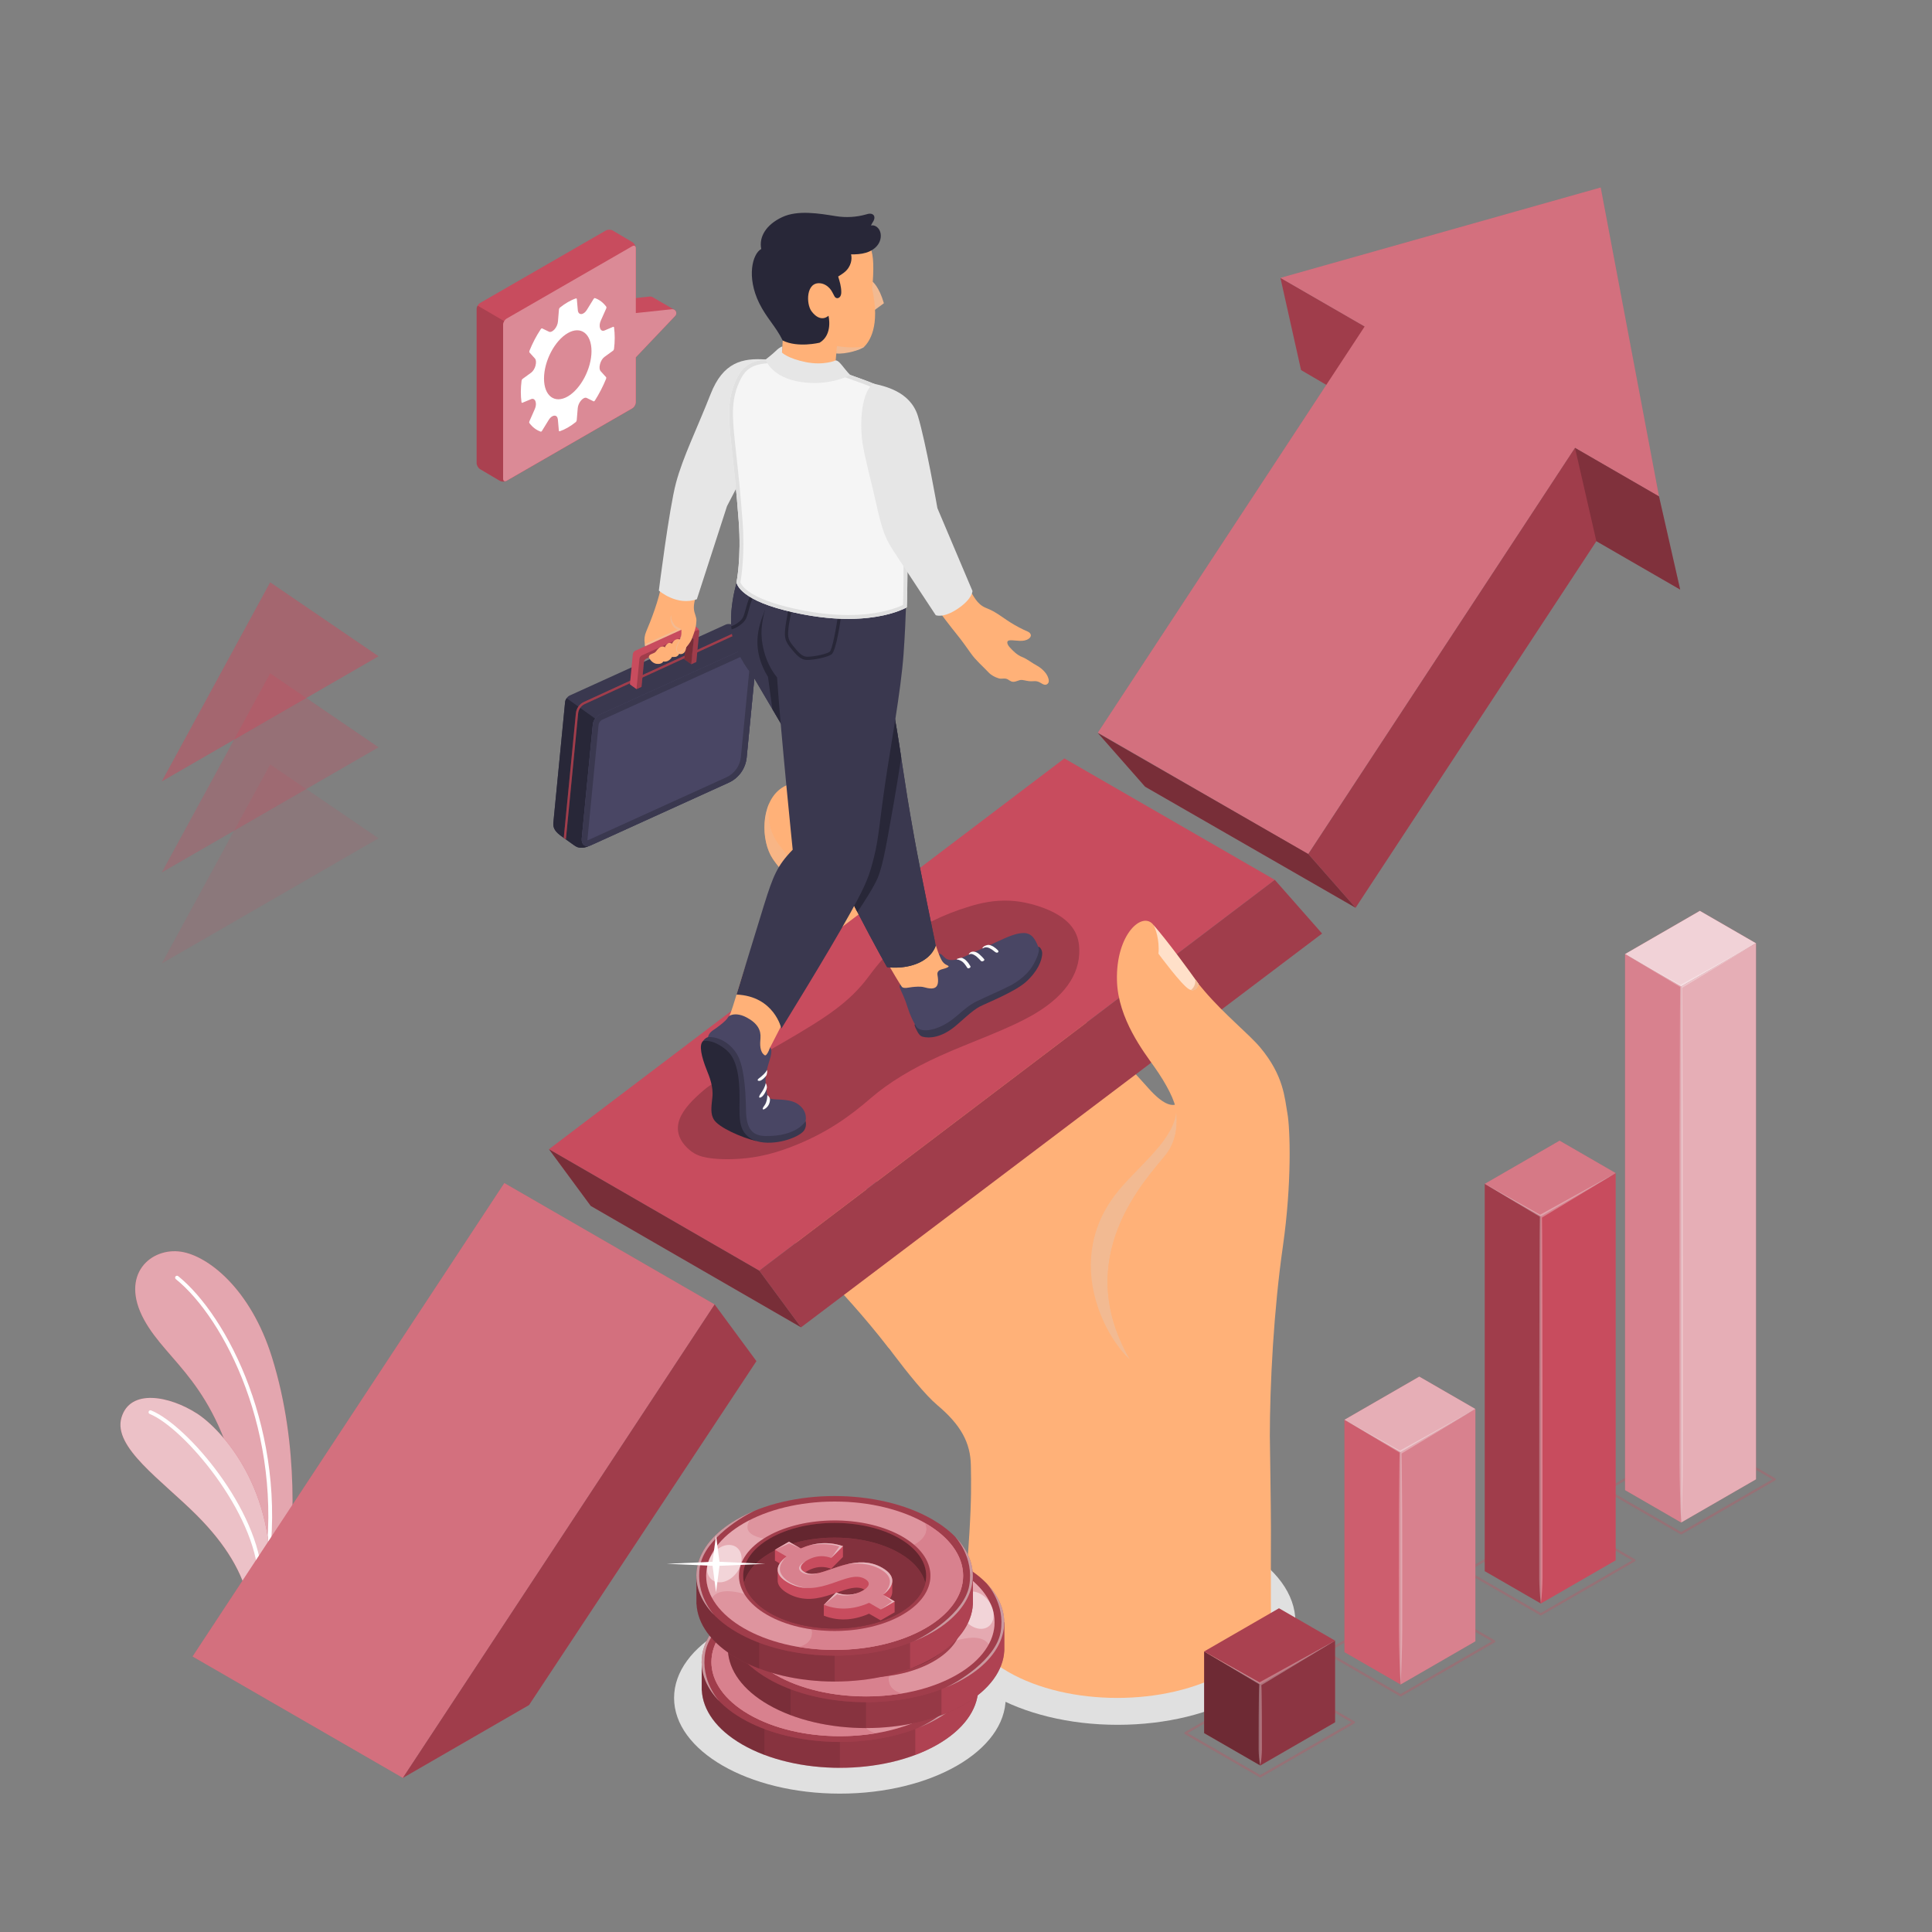<?xml version="1.0" encoding="utf-8"?>
<!-- Generator: Adobe Illustrator 28.0.0, SVG Export Plug-In . SVG Version: 6.00 Build 0)  -->
<svg version="1.1" xmlns="http://www.w3.org/2000/svg" xmlns:xlink="http://www.w3.org/1999/xlink" x="0px" y="0px"
	 viewBox="0 0 500 500" style="enable-background:new 0 0 500 500;" xml:space="preserve">
<rect x="0" y="0" width="500" height="500" fill="#808080" stroke="none"/>
<g id="Floor" style="display:none;">
	<path id="Floor_00000013876646643919197920000017874447876317227658_" style="display:inline;fill:#FAFAFA;" d="M89.17,257.05
		c-88.82,51.28-88.82,134.43,0,185.71c88.83,51.28,232.84,51.28,321.66,0s88.82-134.43,0-185.71
		C322,205.76,177.99,205.76,89.17,257.05z"/>
</g>
<g id="Shadows">
	
		<ellipse id="Shadow_00000070101267998793187380000000496834666359127990_" style="fill:#E0E0E0;" cx="217.36" cy="439.42" rx="42.91" ry="24.77"/>
	
		<ellipse id="Shadow_00000113335031550996092770000010721100194336771736_" style="fill:#E0E0E0;" cx="289.24" cy="419.81" rx="46.02" ry="26.57"/>
</g>
<g id="Plants">
	<g id="Plants_00000101066594264321812220000001324739403299257779_">
		<g id="XMLID_348_">
			<path style="fill:#C84C5E;" d="M74.4,408.32l-9.32,5.38c0.08-5.09-0.26-14.73-2.96-27.26c-6.18-28.72-18.72-33.71-24.83-44.89
				c-6.42-11.76,1.83-18.81,9.61-17.6c6.95,1.07,17.96,9.62,23.47,27.27C77.64,374.49,75.85,397.71,74.4,408.32z"/>
			<path style="opacity:0.5;fill:#FFFFFF;" d="M74.4,408.32l-9.32,5.38c0.08-5.09-0.26-14.73-2.96-27.26
				c-6.18-28.72-18.72-33.71-24.83-44.89c-6.42-11.76,1.83-18.81,9.61-17.6c6.95,1.07,17.96,9.62,23.47,27.27
				C77.64,374.49,75.85,397.71,74.4,408.32z"/>
			<g id="XMLID_406_">
				<path style="fill:#FFFFFF;" d="M68.92,406.05c-0.27-0.04-0.45-0.29-0.42-0.55c4.94-34.57-10.47-64.36-23-74.47
					c-0.21-0.17-0.24-0.48-0.07-0.69c0.17-0.21,0.48-0.24,0.69-0.07c12.7,10.26,28.35,40.42,23.35,75.37
					C69.44,405.9,69.19,406.08,68.92,406.05z"/>
			</g>
		</g>
		<g id="XMLID_342_">
			<path style="fill:#C84C5E;" d="M69.73,411.02l-4.65,2.68l-0.76,0.44c-1.53-6.95-5.62-14.2-13.37-21.97
				c-9.09-9.11-21.76-17.62-19.52-25.27c2.23-7.65,12.46-5.63,19.52-1.1C57.58,370.06,71.7,385.77,69.73,411.02z"/>
			<path style="opacity:0.65;fill:#FFFFFF;" d="M69.73,411.02l-4.65,2.68l-0.76,0.44c-1.53-6.95-5.62-14.2-13.37-21.97
				c-9.09-9.11-21.76-17.62-19.52-25.27c2.23-7.65,12.46-5.63,19.52-1.1C57.58,370.06,71.7,385.77,69.73,411.02z"/>
			<g id="XMLID_429_">
				<path style="fill:#FFFFFF;" d="M67.26,408.87c-0.23-0.03-0.41-0.23-0.42-0.47c-0.65-16.94-19.24-38.87-28.09-42.47
					c-0.25-0.1-0.37-0.39-0.27-0.64c0.1-0.25,0.38-0.37,0.64-0.27c9.28,3.77,28.03,25.73,28.7,43.34c0.01,0.27-0.2,0.5-0.47,0.51
					C67.31,408.87,67.29,408.87,67.26,408.87z"/>
			</g>
		</g>
	</g>
</g>
<g id="Arrow_00000076566463977385047610000012271667997913997731_">
	<g id="Arrow">
		<g>
			<g>
				<g>
					<polygon style="fill:#C84C5E;" points="104.26,460.12 184.95,337.59 130.52,306.17 49.83,428.7 					"/>
					<polygon style="opacity:0.2;fill:#FFFFFF;" points="104.26,460.12 184.95,337.59 130.52,306.17 49.83,428.7 					"/>
				</g>
			</g>
			<polygon style="fill:#C84C5E;" points="184.95,337.59 104.26,460.12 136.91,441.27 195.76,352.26 			"/>
			<polygon style="opacity:0.2;" points="184.95,337.59 104.26,460.12 136.91,441.27 195.76,352.26 			"/>
		</g>
		<g>
			<polygon style="fill:#C84C5E;" points="331.38,71.91 336.71,95.77 358.63,108.6 353.18,84.49 			"/>
			<polygon style="opacity:0.2;" points="331.38,71.91 336.71,95.77 358.63,108.6 353.18,84.49 			"/>
			<g>
				<polygon style="fill:#C84C5E;" points="284.13,189.61 353.18,84.49 331.38,71.91 414.26,48.52 429.35,128.47 407.61,115.91 
					338.56,221.03 				"/>
				<polygon style="opacity:0.2;fill:#FFFFFF;" points="284.13,189.61 353.18,84.49 331.38,71.91 414.26,48.52 429.35,128.47 
					407.61,115.91 338.56,221.03 				"/>
			</g>
			<polygon style="fill:#C84C5E;" points="407.61,115.91 338.59,221.03 350.82,234.93 413.14,140.06 434.83,152.59 429.35,128.47 
							"/>
			<polygon style="opacity:0.2;" points="407.61,115.91 338.59,221.03 350.82,234.93 413.14,140.06 434.83,152.59 429.35,128.47 			
				"/>
			<polygon style="fill:#C84C5E;" points="296.35,203.6 284.13,189.71 338.59,221.03 350.82,234.93 			"/>
			<polygon style="opacity:0.4;" points="296.35,203.6 284.13,189.71 338.59,221.03 350.82,234.93 			"/>
			<polygon style="opacity:0.2;" points="413.14,140.06 407.61,115.91 429.35,128.47 434.83,152.59 			"/>
		</g>
	</g>
</g>
<g id="Hand_00000108308197908197656490000003399886740613852314_">
	<g id="Hand">
		<g id="XMLID_4575_">
			<path id="XMLID_4186_" style="fill:#FFB178;" d="M328.92,395.62c0,5.78-0.05,13.59-0.02,18.57c0.01,1.08,0.02,2.42,0.02,4.19
				c0.01,0.01,0.01,0.02,0,0.02c-0.8,5.2-4.64,10.28-11.54,14.27c-15.6,9-40.89,9-56.49,0c-8.04-4.64-11.94-10.78-11.68-16.86v-0.05
				c0.05-0.51,0.1-1.05,0.17-1.61c0-0.02,0.01-0.05,0.01-0.06c0.67-5.91,1.16-11.83,1.49-17.38c0.53-8.81,0.46-12.69,0.38-17.43
				c-0.09-5.85-2.52-10.45-8.69-15.64c-6.17-5.2-18.44-22.93-18.44-22.93l81.37-41.83l23.14,73.28
				C328.63,372.17,328.92,389.84,328.92,395.62z"/>
		</g>
		<g id="XMLID_4503_">
			<g id="XMLID_4578_">
				<g id="XMLID_4496_">
					<path style="fill:#FFB178;" d="M306.12,283.73c0,0-1.54,6.16-8.81-1.99c-7.27-8.15-19.17-20.62-31.7-32.61
						c-6.01-5.75-30.09-25.12-46.24-39.75c-5.15-5.31-12.46-9.03-17.49-5.16c-5.03,3.86-5.04,13.35-1.88,18.06
						c2.8,4.16,8.81,9.94,13.39,14.1c-0.03,0.25-0.06,0.5-0.09,0.75c-0.87,7.57-2.42,16.08-3.15,25.25
						c-0.44,5.46-7.03,12.35-6.94,17.96c1.94,7.97,12.53,16.57,20.01,22.55c7.49,5.98,10.75,8.41,10.66,10.3
						c-0.13,2.89-12.26-7.63-17.65-11.33c0.3,17.17-10.67,19.24-10.67,19.24c1.65,3.31,11.01,10.59,24.31,27.62
						c5.25,6.72,58.69-37.51,58.69-37.51l12.69-8.15l8.93-14.78L306.12,283.73z"/>
					<path style="fill:#F2BA92;" d="M301.69,298.88c-5.01,6.29-24.7,26.4-9.21,53.05c-1.67-1.58-2.54-2.79-2.9-3.27
						c-2.23-2.94-3.97-6.25-5.21-9.72c-0.05-0.13-0.08-0.25-0.13-0.37c-3.52-10.15-2.32-20.47,4.25-29.19
						c5.17-6.85,14.59-13.51,15.84-20.9c0.05-0.27,0.08-0.54,0.09-0.8C304.64,289.98,304.9,294.86,301.69,298.88z"/>
					<path style="opacity:0.5;fill:#F2BA92;" d="M199.03,208.01c-1.97,4.52-1.39,10.74,0.98,14.26c2.8,4.16,8.81,9.94,13.39,14.1
						c-0.02,0.2-0.05,0.4-0.07,0.6c2.02,1.73,4.19,3.57,6.58,5.67c5.74,5.05,13.33,11.57,19.06,16.63
						c2.87,2.53,16.5,13.5,21.45,17.91c-7.61-8.35-24.71-23.5-33.31-31.97c-6.49-6.39-16.07-15.31-19.18-18.87
						c-3.12-3.55-4.94-5.98-6.03-7.33C198.07,214.33,198.91,208.92,199.03,208.01z"/>
				</g>
				<path style="fill:#F2BA92;" d="M213.62,328.5c2.69-0.24,6.16-2.24,7.55-4.56c2.01-3.33,2.39-5.92,1.85-11.12
					c-0.14-1.33-0.47-3.73-1.47-7.17c-1.78-1.28-3.64-2.66-5.29-3.8c0.3,17.17-10.67,19.24-10.67,19.24
					c0.75,1.5,3.08,3.81,6.64,7.48C212.69,328.57,213.15,328.54,213.62,328.5z"/>
				<g id="XMLID_4583_">
					<path id="XMLID_4585_" style="fill:#F2BA92;" d="M204.83,259.12c-0.43,0.39,5.65,6.25,6.29,6.61c2.25,1.25,6.55-0.31,8.42-1.86
						c1.17-0.98,2.03-2.3,2.63-3.72c2.02-4.81,1.04-10.29,0.01-15.41c-0.16-0.8-0.39-1.7-1.1-2.1c-0.12,2.68-2.48,3.84-4.23,5.45
						c-1.67,1.53-3.34,3.06-5,4.6C209.5,254.83,207.16,256.97,204.83,259.12z"/>
				</g>
				<polygon style="fill:#F2BA92;" points="218.65,262.27 250.47,294.39 213.32,263.24 				"/>
				<path style="fill:#F2BA92;" d="M214.3,289.71c3.08-1,5.65-3.48,6.72-6.53c0.91-2.61,0.76-5.45,0.58-8.2
					c-0.15-2.34-0.32-4.73-1.18-6.91l-14.89,5.05c-1.29,2.5-2.34,4.96-2.31,7.22c0.79,3.25,2.86,6.54,5.77,9.71
					C210.7,290.33,212.66,290.24,214.3,289.71z"/>
			</g>
			<g id="XMLID_4488_">
				<path id="XMLID_4584_" style="fill:#FFB178;" d="M210.34,236.13c6.54-0.6,9.97,2.27,11.44,8.14c0.55,2.22,0.61,5.74,0,10.1
					c-0.61,4.36-4.74,9.59-10.06,8.8c-0.09-0.01-0.17-0.03-0.26-0.04c-8.6-1.4-9.57-6.01-9.57-13.47
					C201.89,242.21,204.52,236.66,210.34,236.13z"/>
				<path id="XMLID_4500_" style="opacity:0.5;fill:#F2BA92;" d="M218.06,237.86c0.47,0.41,3.25,3.13,3.27,10.65
					c0.03,8.22-4.1,9.93-8.65,10.66c-4.55,0.73-10.69-2.1-10.69-6.22l0,0c0.39,5.53,2.22,9,9.47,10.18
					c0.09,0.01,0.17,0.03,0.26,0.04c5.32,0.78,9.45-4.44,10.06-8.8c0.61-4.36,0.55-7.88,0-10.1
					C221.06,241.39,219.86,239.24,218.06,237.86z"/>
			</g>
			<g id="XMLID_4494_">
				<path id="XMLID_4580_" style="fill:#FFB178;" d="M210.49,262.34c5.98-0.55,9.11,2.08,10.45,7.43c0.51,2.03,0.56,5.24,0,9.22
					c-0.56,3.98-4.33,8.76-9.19,8.04c-0.08-0.01-0.16-0.02-0.24-0.04c-7.85-1.28-8.74-5.49-8.74-12.3
					C202.77,267.89,205.17,262.82,210.49,262.34z"/>
				<path id="XMLID_4502_" style="opacity:0.5;fill:#F2BA92;" d="M218.82,265.17c0.84,1.25,1.45,4.32,0.96,8.98
					c-0.65,6.1-1.95,9.07-7.29,9.45c-5.53,0.4-8.93-2.16-9.51-4.86c0.53,4.44,2.4,7.25,8.55,8.25c0.08,0.01,0.16,0.02,0.24,0.04
					c4.86,0.71,8.63-4.06,9.19-8.04c0.56-3.98,0.51-7.2,0-9.22C220.47,267.89,219.77,266.36,218.82,265.17z"/>
			</g>
			<g id="XMLID_4501_">
				<path id="XMLID_4587_" style="fill:#FFB178;" d="M210.81,299.3c6.2-0.57,10.84,2.38,10.84,7.71v9.57c0,5.1-4.5,9.09-9.54,8.35
					c-0.08-0.01-0.16-0.02-0.24-0.04c-8.15-1.32-8.05-8.77-8.15-12.68C203.62,308.31,205.29,299.81,210.81,299.3z"/>
				<path id="XMLID_4572_" style="opacity:0.5;fill:#F2BA92;" d="M218.63,301.01c2.71,2.84,1.65,8.61,1.45,14.3
					c-0.14,3.95-2.2,7.22-7.6,7.22s-7.81-3.3-8.55-6.53l0-0.01c0.45,3.73,2.01,7.94,7.94,8.9c0.08,0.01,0.16,0.03,0.24,0.04
					c5.04,0.74,9.54-3.25,9.54-8.35v-9.57C221.65,304.39,220.52,302.34,218.63,301.01z"/>
			</g>
		</g>
		<g>
			<polygon style="fill:#C84C5E;" points="142.07,297.42 275.46,196.28 329.92,227.71 196.5,328.85 			"/>
			<polygon style="fill:#C84C5E;" points="329.92,227.71 342.15,241.6 207.31,343.51 196.5,328.85 			"/>
			<polygon style="opacity:0.2;" points="329.92,227.71 342.15,241.6 207.31,343.51 196.5,328.85 			"/>
			<polygon style="fill:#C84C5E;" points="142.07,297.42 152.88,312.09 207.31,343.51 196.5,328.85 			"/>
			<polygon style="opacity:0.4;" points="142.07,297.42 152.88,312.09 207.31,343.51 196.5,328.85 			"/>
		</g>
		<g id="XMLID_4573_">
			<path id="XMLID_5075_" style="fill:#FFB178;" d="M328.63,372.17c0-14.18,1.03-33.21,3.38-49.62c2.35-16.41,1.89-30.45,1.17-34.42
				c-0.72-3.97-0.92-9.73-7.04-17.05c-2.89-3.45-9.21-8.48-14.49-14.68c-5.32-6.25-10.29-13.2-13.11-16.99
				c-2.82-3.8-9.81,2.32-9.47,14.42c0.28,9.89,7.04,18.54,9.65,22.24c3.19,4.51,5.45,8.87,5.7,11.59c0.21,2.3,0.47,7.18-2.74,11.22
				c-5.01,6.29-24.7,26.4-9.21,53.05v24.45L328.63,372.17z"/>
			<path id="XMLID_5078_" style="fill:#FFB178;" d="M299.81,246.82c0,0,6.01,8.15,7.93,9.2c1.92,1.05,2.47-1.34,2.47-1.34
				l-0.01-0.01c-2.76-3.88-7.91-10.93-11.66-15.25C299.02,240.23,300.12,243.21,299.81,246.82z"/>
			<path id="XMLID_4526_" style="opacity:0.6;fill:#FFFFFF;" d="M299.81,246.82c0,0,6.01,8.16,7.93,9.2
				c1.8,0.98,2.47-1.34,2.47-1.34l-0.01-0.01c-2.76-3.88-7.91-10.93-11.66-15.25C299.02,240.23,300.12,243.21,299.81,246.82z"/>
			<path id="XMLID_5144_" style="fill:#F2BA92;" d="M310.21,254.68l-0.01-0.01c0.01,0.01-0.58-0.92-0.89-1.25
				c0.27,1.91-1.11,2.8-1.11,2.8l0,0C309.77,256.68,310.21,254.68,310.21,254.68z"/>
		</g>
	</g>
</g>
<g id="Coins_00000083049784496214317170000009279600788974970533_">
	<g id="Coins">
		<g id="Coin_00000103980611594076281040000007134025056386098057_">
			<g id="XMLID_00000098193741233465738780000013208253727249361549_">
				<g id="XMLID_00000135691052817113445260000010643706408479429257_">
					<path id="XMLID_00000062153751115291488060000009112604095745193381_" style="fill:#C84C5E;" d="M251.2,430.15
						c-1.71-2.89-4.56-5.6-8.54-7.9c-13.97-8.07-36.62-8.07-50.59,0c-3.99,2.3-6.83,5.02-8.54,7.9h-1.93v7.31h0.03
						c0.26,5.08,3.73,10.12,10.45,14c13.97,8.07,36.62,8.07,50.59,0c6.72-3.88,10.22-8.92,10.48-14v0v-7.31H251.2z"/>
					<path id="XMLID_00000048492207602884127190000008810650329617001888_" style="opacity:0.25;" d="M251.2,430.15
						c-1.71-2.89-4.56-5.6-8.54-7.9c-13.97-8.07-36.62-8.07-50.59,0c-3.99,2.3-6.83,5.02-8.54,7.9h-1.93v7.31h0.03
						c0.26,5.08,3.73,10.12,10.45,14c13.97,8.07,36.62,8.07,50.59,0c6.72-3.88,10.22-8.92,10.48-14v0v-7.31H251.2z"/>
					<path id="XMLID_00000076592974962876449350000004921394022638588556_" style="opacity:0.1;" d="M217.36,416.2
						c-9.16,0-18.31,2.02-25.3,6.05c-3.99,2.3-6.83,5.02-8.54,7.9h-1.93v7.31h0.03c0.26,5.08,3.73,10.12,10.45,14
						c6.99,4.03,16.14,6.05,25.3,6.05V416.2z"/>
					<path id="XMLID_00000165236813520921300420000008700596493100345508_" style="opacity:0.1;" d="M197.82,419.56
						c-2.04,0.77-3.97,1.66-5.76,2.7c-3.99,2.3-6.83,5.02-8.54,7.9h-1.93v7.31h0.03c0.26,5.08,3.73,10.12,10.45,14
						c1.79,1.03,3.72,1.93,5.76,2.7V419.56z"/>
					<path id="XMLID_00000075881099399439102900000015730558681411440568_" style="opacity:0.5;fill:#C84C5E;" d="M236.89,419.56
						c2.04,0.77,3.97,1.66,5.76,2.7c3.99,2.3,6.83,5.02,8.54,7.9h1.93v7.31v0c-0.26,5.08-3.76,10.12-10.48,14
						c-1.79,1.03-3.72,1.93-5.76,2.7V419.56z"/>
				</g>
				<g id="XMLID_00000065792373886931239900000014519379980595777460_">
					<g>
						<g>
							<path id="XMLID_00000132806614950989387490000017171574323181616810_" style="fill:#C84C5E;" d="M192.06,415.55
								c-13.97,8.07-13.97,21.14,0,29.21c12.22,7.06,31.09,7.94,44.97,2.65l0,0c0.18-0.07,0.37-0.14,0.55-0.22
								c1.78-0.71,3.47-1.52,5.06-2.43c11.65-6.73,13.58-16.94,5.8-24.82c0,0,0,0,0,0c-1.55-1.57-3.48-3.05-5.8-4.38
								C228.68,407.49,206.03,407.49,192.06,415.55z"/>
							<path id="XMLID_00000023972121443260143970000015492221557111523495_" style="opacity:0.2;" d="M192.06,415.55
								c-13.97,8.07-13.97,21.14,0,29.21c12.22,7.06,31.09,7.94,44.97,2.65l0,0c0.18-0.07,0.37-0.14,0.55-0.22
								c1.78-0.71,3.47-1.52,5.06-2.43c11.65-6.73,13.58-16.94,5.8-24.82c0,0,0,0,0,0c-1.55-1.57-3.48-3.05-5.8-4.38
								C228.68,407.49,206.03,407.49,192.06,415.55z"/>
						</g>
					</g>
					<g>
						<path id="XMLID_00000027598461227497604900000006996426904957704847_" style="opacity:0.5;fill:#F5F5F5;" d="M248.45,419.94
							c0.15,0.17,5.04,5.32,3.74,12.74c-1.24,7.1-11.18,13.07-14.6,14.51c1.78-0.71,3.47-1.52,5.06-2.43
							C254.3,438.03,256.24,427.83,248.45,419.94z"/>
						<path id="XMLID_00000042728436356887422960000010687846705417800865_" style="opacity:0.5;fill:#F5F5F5;" d="M186.26,440.37
							c-0.15-0.17-5.04-5.32-3.74-12.74c1.24-7.1,11.18-13.07,14.6-14.51c-1.78,0.71-3.47,1.52-5.06,2.43
							C180.41,422.28,178.48,432.49,186.26,440.37z"/>
					</g>
				</g>
			</g>
			<g>
				<g id="XMLID_00000164471524041712897720000011869238116602220717_">
					<path style="fill:#C84C5E;" d="M240.88,443.7c12.99-7.5,12.99-19.65,0-27.15c-12.99-7.5-34.04-7.5-47.03,0
						c-12.99,7.5-12.99,19.65,0,27.15C206.84,451.2,227.9,451.2,240.88,443.7z"/>
					<path style="opacity:0.4;fill:#FFFFFF;" d="M240.88,443.7c12.99-7.5,12.99-19.65,0-27.15c-12.99-7.5-34.04-7.5-47.03,0
						c-12.99,7.5-12.99,19.65,0,27.15C206.84,451.2,227.9,451.2,240.88,443.7z"/>
					<path id="XMLID_00000071541504601609598130000001206223098516179584_" style="opacity:0.2;fill:#FFFFFF;" d="M249.11,435.86
						c2.67-4.94,1.8-10.39-2.61-15.01c-0.82-0.85-1.76-1.68-2.82-2.47c-0.82-0.62-1.72-1.21-2.69-1.77
						c-0.53-0.31-1.08-0.61-1.64-0.89c1.38,2.27,0.88,4.71-6.96,5.17c-15.33,0.9,4.1,15.54,4.1,15.54S246.37,431.67,249.11,435.86z"
						/>
					<path id="XMLID_00000151523000271589786590000007131072593966003121_" style="opacity:0.5;fill:#FFFFFF;" d="M247.53,431.81
						c2.3-0.26,3.44-2.62,2.55-5.28c-0.89-2.66-3.48-4.61-5.78-4.35c-2.3,0.26-3.44,2.62-2.55,5.28S245.23,432.07,247.53,431.81z"/>
					<path id="XMLID_00000170253496081874527980000011080035471828115359_" style="fill:#C84C5E;" d="M223.29,444.02
						c-0.75-5.69-25.63-21.45-25.63-21.45s-5.52-2.21-3.69-6.07c-0.96,0.55-1.84,1.12-2.66,1.72c-0.58,0.42-1.11,0.84-1.62,1.28
						c-7.41,6.41-7.42,14.84,0,21.26c0.5,0.44,1.04,0.86,1.61,1.28c0.76,0.56,1.58,1.09,2.47,1.6c0.84,0.49,1.73,0.95,2.64,1.38
						c0.73,0.34,1.48,0.67,2.24,0.97c0.76,0.3,1.54,0.58,2.33,0.84c2.36,0.78,4.86,1.37,7.42,1.78c0.55,0.09,1.11,0.17,1.67,0.24
						c2.44,0.31,4.93,0.47,7.42,0.47c3.06-0.01,6.11-0.25,9.08-0.75C226.58,448.58,222.58,447.76,223.29,444.02z"/>
					<path id="XMLID_00000169518002892707873580000000710276852642772896_" style="opacity:0.3;fill:#FFFFFF;" d="M223.29,444.02
						c-0.75-5.69-25.63-21.45-25.63-21.45s-5.52-2.21-3.69-6.07c-0.96,0.55-1.84,1.12-2.66,1.72c-0.58,0.42-1.11,0.84-1.62,1.28
						c-7.41,6.41-7.42,14.84,0,21.26c0.5,0.44,1.04,0.86,1.61,1.28c0.76,0.56,1.58,1.09,2.47,1.6c0.84,0.49,1.73,0.95,2.64,1.38
						c0.73,0.34,1.48,0.67,2.24,0.97c0.76,0.3,1.54,0.58,2.33,0.84c2.36,0.78,4.86,1.37,7.42,1.78c0.55,0.09,1.11,0.17,1.67,0.24
						c2.44,0.31,4.93,0.47,7.42,0.47c3.06-0.01,6.11-0.25,9.08-0.75C226.58,448.58,222.58,447.76,223.29,444.02z"/>
					<path id="XMLID_00000142142893654978381720000005364988252515423113_" style="fill:#C84C5E;" d="M199.84,420.01
						c-9.28,5.36-9.66,13.91-1.13,19.52c0.36,0.24,0.74,0.47,1.14,0.7c9.67,5.59,25.36,5.59,35.03,0c9.67-5.59,9.68-14.64,0-20.23
						c-0.39-0.23-0.8-0.45-1.22-0.66C223.93,414.44,209.12,414.66,199.84,420.01z"/>
					<path id="XMLID_00000047043761176189183880000005208398859833575048_" style="opacity:0.2;" d="M199.84,420.01
						c-9.28,5.36-9.66,13.91-1.13,19.52c0.36,0.24,0.74,0.47,1.14,0.7c9.67,5.59,25.36,5.59,35.03,0c9.67-5.59,9.68-14.64,0-20.23
						c-0.39-0.23-0.8-0.45-1.22-0.66C223.93,414.44,209.12,414.66,199.84,420.01z"/>
					<ellipse style="fill:#C84C5E;" cx="217.37" cy="430.13" rx="23.68" ry="13.67"/>
					<ellipse style="opacity:0.5;" cx="217.37" cy="430.13" rx="23.68" ry="13.67"/>
					<path style="fill:#C84C5E;" d="M200.63,424.27c9.25-5.34,24.24-5.34,33.49,0c3.78,2.18,6.01,4.92,6.7,7.76
						c-0.69,2.84-2.92,5.58-6.7,7.76c-9.25,5.34-24.24,5.34-33.49,0c-3.78-2.18-6.01-4.92-6.7-7.76
						C194.61,429.2,196.85,426.46,200.63,424.27z"/>
					<path style="opacity:0.35;" d="M200.63,424.27c9.25-5.34,24.24-5.34,33.49,0c3.78,2.18,6.01,4.92,6.7,7.76
						c-0.69,2.84-2.92,5.58-6.7,7.76c-9.25,5.34-24.24,5.34-33.49,0c-3.78-2.18-6.01-4.92-6.7-7.76
						C194.61,429.2,196.85,426.46,200.63,424.27z"/>
				</g>
				<path style="fill:#C84C5E;" d="M232.28,434.25c0-0.46,0.01-2.34,0-2.83c-0.01-1.16-0.8-2.28-2.53-3.29
					c-0.02-0.01-0.04-0.03-0.06-0.04c-3.18-1.84-6.47-1.6-9.39-0.86c-0.01,0-0.02,0-0.02,0c-1.24,0.31-2.43,0.72-3.5,1.09
					c-1.49,0.52-2.71,0.94-3.76,1.16c0,0,0,0-0.01,0c-0.65,0.14-1.24,0.2-1.79,0.17c-0.52-0.03-1.01-0.16-1.48-0.39
					c0.04-0.03,0.08-0.05,0.12-0.08c0.12-0.08,0.24-0.15,0.37-0.23c0.33-0.19,0.66-0.36,0.99-0.49c1.84-0.78,3.62-0.74,5.26-0.12
					l3.04-3.06v-2.81c-2.7-0.92-5.5-1.01-8.3-0.3c-0.88,0.22-1.76,0.53-2.64,0.91l-3.04-1.75l-3.62,2.09v2.81l1.24,0.72
					c-0.35,0.55-0.53,1.1-0.53,1.64c0,0.47,0,2.33,0,2.8c0,1.16,0.83,2.28,2.58,3.29c1.69,0.97,3.37,1.38,5,1.44l0,0
					c0.33,0.01,0.67,0.01,1,0c1.89-0.09,3.71-0.6,5.37-1.16c0.36-0.12,0.7-0.24,1.05-0.36l-3.06,3.06v2.81
					c4.31,1.73,8.53,0.91,11.71-0.51l3,1.73l3.62-2.09v-2.81l-1.24-0.72C232.07,435.46,232.28,434.85,232.28,434.25z M224.64,434
					c-0.28,0.16-0.56,0.3-0.84,0.42c-2.15,0.92-4.37,0.73-5.92,0.09c2.84-1,5.21-1.88,7.23-0.8
					C224.96,433.81,224.81,433.91,224.64,434z"/>
				<g>
					<g id="XMLID_00000163037492733251557660000000263119536872273294_">
						<g>
							<path id="XMLID_00000148625897766624441900000016348931044119580317_" style="fill:#C84C5E;" d="M220.3,427.23
								c-0.01,0-0.02,0-0.02,0c-1.24,0.31-2.43,0.72-3.5,1.09c-1.49,0.52-2.71,0.94-3.76,1.16c0,0,0,0-0.01,0
								c-0.65,0.14-1.24,0.2-1.79,0.17c-0.61-0.04-1.18-0.2-1.72-0.51c-1.17-0.67-1.34-1.66,0.36-2.77
								c0.12-0.08,0.24-0.15,0.37-0.23c0.33-0.19,0.66-0.36,0.99-0.49c1.84-0.78,3.62-0.74,5.26-0.12l3.04-3.06
								c-2.7-0.92-5.5-1.01-8.3-0.3c-0.88,0.22-1.76,0.53-2.64,0.91l-3.04-1.75l-3.62,2.09l3,1.73c0,0-0.01,0.01-0.03,0.02
								c-3.05,2.31-3.11,4.71,0.32,6.69c1.69,0.97,3.37,1.38,5,1.44l0,0c0.33,0.01,0.67,0.01,1,0c1.89-0.09,3.71-0.6,5.37-1.16
								c3.48-1.16,6.29-2.53,8.64-1.18c1.57,0.91,1.13,2.05-0.59,3.04c-0.28,0.16-0.56,0.3-0.84,0.42c-2.2,0.94-4.48,0.72-6.03,0.04
								l-3.18,3.19c4.31,1.73,8.53,0.91,11.71-0.51l3,1.73l3.62-2.09l-3-1.73c3.01-2.33,3.36-4.87-0.16-6.93
								c-0.02-0.01-0.04-0.03-0.06-0.04C226.52,426.25,223.23,426.49,220.3,427.23z"/>
						</g>
					</g>
					<g id="XMLID_00000078015170183054493730000009806017073484197822_" style="opacity:0.3;">
						<path id="XMLID_00000149346392159309809460000002889264348203871623_" style="fill:#FFFFFF;" d="M220.3,427.23
							c-0.01,0-0.02,0-0.02,0c-1.24,0.31-2.43,0.72-3.5,1.09c-1.49,0.52-2.71,0.94-3.76,1.16c0,0,0,0-0.01,0
							c-0.65,0.14-1.24,0.2-1.79,0.17c-0.61-0.04-1.18-0.2-1.72-0.51c-1.17-0.67-1.34-1.66,0.36-2.77c0.12-0.08,0.24-0.15,0.37-0.23
							c0.33-0.19,0.66-0.36,0.99-0.49c1.84-0.78,3.62-0.74,5.26-0.12l3.04-3.06c-2.7-0.92-5.5-1.01-8.3-0.3
							c-0.88,0.22-1.76,0.53-2.64,0.91l-3.04-1.75l-3.62,2.09l3,1.73c0,0-0.01,0.01-0.03,0.02c-3.05,2.31-3.11,4.71,0.32,6.69
							c1.69,0.97,3.37,1.38,5,1.44l0,0c0.33,0.01,0.67,0.01,1,0c1.89-0.09,3.71-0.6,5.37-1.16c3.48-1.16,6.29-2.53,8.64-1.18
							c1.57,0.91,1.13,2.05-0.59,3.04c-0.28,0.16-0.56,0.3-0.84,0.42c-2.2,0.94-4.48,0.72-6.03,0.04l-3.18,3.19
							c4.31,1.73,8.53,0.91,11.71-0.51l3,1.73l3.62-2.09l-3-1.73c3.01-2.33,3.36-4.87-0.16-6.93c-0.02-0.01-0.04-0.03-0.06-0.04
							C226.52,426.25,223.23,426.49,220.3,427.23z"/>
					</g>
					<g>
						<polygon id="XMLID_00000018208885617566159570000012934037870796565651_" style="opacity:0.45;fill:#F5F5F5;" points="
							201.92,423.42 205.58,421.76 208.58,423.08 205.55,421.33 						"/>
						<path id="XMLID_00000057116705687482108130000008337070713544992904_" style="opacity:0.45;fill:#F5F5F5;" d="M210.8,422.28
							c1.95-0.42,5.11-0.54,7.79,0.26l-2.1,2.99l3.04-3.06C216.29,421.44,213.43,421.51,210.8,422.28z"/>
						<path id="XMLID_00000093145736112218101680000012460138664762458514_" style="opacity:0.45;fill:#F5F5F5;" d="M229.7,428.09
							c0.02,0.01,0.04,0.02,0.06,0.04c3.52,2.06,3.17,4.6,0.16,6.93c2.67-2.91,2.19-4.94-0.71-6.61c-2.9-1.67-6.6-1.65-8.9-1.22
							C223.23,426.49,226.52,426.25,229.7,428.09z"/>
						<polygon id="XMLID_00000177482504518061130460000005849675274544127629_" style="opacity:0.45;fill:#F5F5F5;" points="
							229.91,435.06 232.21,436.83 229.29,438.88 232.91,436.79 						"/>
						<path id="XMLID_00000168077687060320367420000002110061124444760212_" style="opacity:0.45;fill:#F5F5F5;" d="M223.8,434.42
							c-3.18,1.51-5.77,0.5-5.77,0.5l-3.44,2.73l3.18-3.19C219.32,435.14,221.6,435.37,223.8,434.42z"/>
						<path id="XMLID_00000085949461970402180930000013472613368081249462_" style="opacity:0.45;fill:#F5F5F5;" d="M213.01,429.49
							c-1.37,0.54-3.34,0.45-4.34-0.41c-1.05-0.9-0.38-1.87,1.19-2.7c-1.69,1.11-1.53,2.1-0.36,2.77c0.55,0.32,1.11,0.48,1.72,0.51
							C211.77,429.69,212.35,429.63,213.01,429.49z"/>
						<path id="XMLID_00000065787771885037770130000012436828871805221265_" style="opacity:0.45;fill:#F5F5F5;" d="M204.89,425.18
							c-0.26,0.23-2.44,2.26-1.47,4.29c1.02,2.17,4.22,3.56,6.8,3.84l0,0c-1.64-0.06-3.31-0.47-5-1.44
							C201.79,429.89,201.85,427.49,204.89,425.18z"/>
					</g>
				</g>
			</g>
		</g>
		<g id="Coin_00000149383375364639736200000005687636815385633175_">
			<g id="XMLID_00000111906556823549774270000001681892117087400353_">
				<g id="XMLID_00000102507921013546043360000010898014835018269874_">
					<path id="XMLID_00000060732066356979980090000015685723096975385525_" style="fill:#C84C5E;" d="M257.96,419.86
						c-1.71-2.89-4.56-5.6-8.54-7.9c-13.97-8.07-36.62-8.07-50.59,0c-3.99,2.3-6.83,5.02-8.54,7.9h-1.93v7.31h0.03
						c0.26,5.08,3.73,10.12,10.45,14c13.97,8.07,36.62,8.07,50.59,0c6.72-3.88,10.22-8.92,10.48-14v0v-7.31H257.96z"/>
					<path id="XMLID_00000150069076333276728040000013425194565922729876_" style="opacity:0.25;" d="M257.96,419.86
						c-1.71-2.89-4.56-5.6-8.54-7.9c-13.97-8.07-36.62-8.07-50.59,0c-3.99,2.3-6.83,5.02-8.54,7.9h-1.93v7.31h0.03
						c0.26,5.08,3.73,10.12,10.45,14c13.97,8.07,36.62,8.07,50.59,0c6.72-3.88,10.22-8.92,10.48-14v0v-7.31H257.96z"/>
					<path id="XMLID_00000093149182669680956720000000458645422232377746_" style="opacity:0.1;" d="M224.13,405.91
						c-9.16,0-18.31,2.02-25.3,6.05c-3.99,2.3-6.83,5.02-8.54,7.9h-1.93v7.31h0.02c0.26,5.08,3.73,10.12,10.45,14
						c6.99,4.03,16.14,6.05,25.3,6.05V405.91z"/>
					<path id="XMLID_00000172420775487325088390000007535898364619309969_" style="opacity:0.1;" d="M204.59,409.26
						c-2.04,0.77-3.97,1.66-5.76,2.7c-3.99,2.3-6.83,5.02-8.54,7.9h-1.93v7.31h0.02c0.26,5.08,3.73,10.12,10.45,14
						c1.79,1.03,3.72,1.93,5.76,2.7V409.26z"/>
					<path id="XMLID_00000125595844922013568370000006131491861743865488_" style="opacity:0.5;fill:#C84C5E;" d="M243.66,409.26
						c2.04,0.77,3.97,1.66,5.76,2.7c3.99,2.3,6.83,5.02,8.54,7.9h1.93v7.31v0c-0.26,5.08-3.76,10.12-10.48,14
						c-1.79,1.03-3.72,1.93-5.76,2.7V409.26z"/>
				</g>
				<g id="XMLID_00000141450728454403191090000010649722510432578455_">
					<g>
						<g>
							<path id="XMLID_00000139975278816358507610000007967783246791797909_" style="fill:#C84C5E;" d="M198.83,405.26
								c-13.97,8.07-13.97,21.14,0,29.21c12.22,7.06,31.09,7.94,44.97,2.65l0,0c0.18-0.07,0.37-0.14,0.55-0.22
								c1.78-0.71,3.47-1.52,5.06-2.43c11.65-6.73,13.59-16.94,5.8-24.82c0,0,0,0,0,0c-1.55-1.57-3.48-3.05-5.8-4.38
								C235.45,397.19,212.8,397.19,198.83,405.26z"/>
							<path id="XMLID_00000096049566672255515950000013259231464142876598_" style="opacity:0.2;" d="M198.83,405.26
								c-13.97,8.07-13.97,21.14,0,29.21c12.22,7.06,31.09,7.94,44.97,2.65l0,0c0.18-0.07,0.37-0.14,0.55-0.22
								c1.78-0.71,3.47-1.52,5.06-2.43c11.65-6.73,13.59-16.94,5.8-24.82c0,0,0,0,0,0c-1.55-1.57-3.48-3.05-5.8-4.38
								C235.45,397.19,212.8,397.19,198.83,405.26z"/>
						</g>
					</g>
					<g>
						<path id="XMLID_00000166640882703091115860000006345780597206560649_" style="opacity:0.5;fill:#F5F5F5;" d="M255.22,409.65
							c0.15,0.17,5.04,5.32,3.74,12.74c-1.24,7.1-11.18,13.07-14.6,14.51c1.78-0.71,3.47-1.52,5.06-2.43
							C261.07,427.74,263,417.53,255.22,409.65z"/>
						<path id="XMLID_00000070798277357088628880000002983999578214175391_" style="opacity:0.5;fill:#F5F5F5;" d="M193.03,430.08
							c-0.15-0.17-5.04-5.32-3.74-12.74c1.24-7.1,11.18-13.07,14.6-14.51c-1.78,0.71-3.47,1.52-5.06,2.43
							C187.18,411.99,185.25,422.2,193.03,430.08z"/>
					</g>
				</g>
			</g>
			<g>
				<g id="XMLID_00000171709334758437979120000013464288578896904580_">
					<path style="fill:#C84C5E;" d="M247.65,433.41c12.99-7.5,12.99-19.65,0-27.15c-12.99-7.5-34.04-7.5-47.03,0
						c-12.99,7.5-12.99,19.65,0,27.15C213.61,440.91,234.66,440.91,247.65,433.41z"/>
					<path style="opacity:0.4;fill:#FFFFFF;" d="M247.65,433.41c12.99-7.5,12.99-19.65,0-27.15c-12.99-7.5-34.04-7.5-47.03,0
						c-12.99,7.5-12.99,19.65,0,27.15C213.61,440.91,234.66,440.91,247.65,433.41z"/>
					<path id="XMLID_00000155854625492989094570000006349871592901062034_" style="opacity:0.2;fill:#FFFFFF;" d="M255.88,425.57
						c2.67-4.94,1.8-10.39-2.61-15.01c-0.82-0.85-1.76-1.68-2.82-2.47c-0.82-0.62-1.72-1.21-2.69-1.77
						c-0.53-0.31-1.08-0.61-1.64-0.89c1.38,2.27,0.88,4.71-6.96,5.17c-15.33,0.9,4.1,15.54,4.1,15.54S253.14,421.37,255.88,425.57z"
						/>
					<path id="XMLID_00000002365009207369903940000004316140383657997748_" style="opacity:0.5;fill:#FFFFFF;" d="M254.3,421.52
						c2.3-0.26,3.44-2.62,2.55-5.28c-0.89-2.66-3.48-4.61-5.78-4.35c-2.3,0.26-3.44,2.62-2.55,5.28
						C249.41,419.83,252,421.77,254.3,421.52z"/>
					<path id="XMLID_00000154425033125477405540000007770001179240472240_" style="fill:#C84C5E;" d="M230.06,433.72
						c-0.75-5.69-25.63-21.45-25.63-21.45s-5.52-2.21-3.69-6.07c-0.96,0.55-1.84,1.12-2.66,1.72c-0.58,0.42-1.11,0.84-1.62,1.28
						c-7.41,6.41-7.42,14.84,0,21.26c0.5,0.44,1.04,0.86,1.61,1.28c0.76,0.56,1.58,1.09,2.47,1.6c0.84,0.49,1.73,0.95,2.64,1.38
						c0.73,0.34,1.48,0.67,2.24,0.97c0.76,0.3,1.54,0.58,2.33,0.84c2.36,0.78,4.86,1.37,7.42,1.78c0.55,0.09,1.11,0.17,1.67,0.24
						c2.44,0.31,4.93,0.47,7.42,0.47c3.06-0.01,6.11-0.25,9.08-0.75C233.35,438.28,229.34,437.47,230.06,433.72z"/>
					<path id="XMLID_00000075141327430028709690000008068275248579191228_" style="opacity:0.3;fill:#FFFFFF;" d="M230.06,433.72
						c-0.75-5.69-25.63-21.45-25.63-21.45s-5.52-2.21-3.69-6.07c-0.96,0.55-1.84,1.12-2.66,1.72c-0.58,0.42-1.11,0.84-1.62,1.28
						c-7.41,6.41-7.42,14.84,0,21.26c0.5,0.44,1.04,0.86,1.61,1.28c0.76,0.56,1.58,1.09,2.47,1.6c0.84,0.49,1.73,0.95,2.64,1.38
						c0.73,0.34,1.48,0.67,2.24,0.97c0.76,0.3,1.54,0.58,2.33,0.84c2.36,0.78,4.86,1.37,7.42,1.78c0.55,0.09,1.11,0.17,1.67,0.24
						c2.44,0.31,4.93,0.47,7.42,0.47c3.06-0.01,6.11-0.25,9.08-0.75C233.35,438.28,229.34,437.47,230.06,433.72z"/>
					<path id="XMLID_00000165217275131803462910000014264760972278047145_" style="fill:#C84C5E;" d="M206.61,409.72
						c-9.28,5.36-9.66,13.91-1.13,19.52c0.36,0.24,0.74,0.47,1.14,0.7c9.67,5.59,25.36,5.59,35.03,0c9.67-5.59,9.68-14.64,0-20.23
						c-0.39-0.23-0.8-0.45-1.22-0.66C230.7,404.14,215.89,404.36,206.61,409.72z"/>
					<path id="XMLID_00000173845026287724846250000005432354189069086104_" style="opacity:0.2;" d="M206.61,409.72
						c-9.28,5.36-9.66,13.91-1.13,19.52c0.36,0.24,0.74,0.47,1.14,0.7c9.67,5.59,25.36,5.59,35.03,0c9.67-5.59,9.68-14.64,0-20.23
						c-0.39-0.23-0.8-0.45-1.22-0.66C230.7,404.14,215.89,404.36,206.61,409.72z"/>
					<path style="fill:#C84C5E;" d="M207.39,410.17c-9.25,5.34-9.25,14,0,19.33c9.25,5.34,24.24,5.34,33.49,0
						c9.25-5.34,9.25-14,0-19.33C231.63,404.83,216.64,404.83,207.39,410.17z"/>
					<path style="opacity:0.5;" d="M207.39,410.17c-9.25,5.34-9.25,14,0,19.33c9.25,5.34,24.24,5.34,33.49,0
						c9.25-5.34,9.25-14,0-19.33C231.63,404.83,216.64,404.83,207.39,410.17z"/>
					<path style="fill:#C84C5E;" d="M207.39,413.98c9.25-5.34,24.24-5.34,33.49,0c3.78,2.18,6.01,4.92,6.7,7.76
						c-0.69,2.84-2.92,5.58-6.7,7.76c-9.25,5.34-24.24,5.34-33.49,0c-3.78-2.18-6.01-4.92-6.7-7.76
						C201.38,418.9,203.61,416.16,207.39,413.98z"/>
					<path style="opacity:0.35;" d="M207.39,413.98c9.25-5.34,24.24-5.34,33.49,0c3.78,2.18,6.01,4.92,6.7,7.76
						c-0.69,2.84-2.92,5.58-6.7,7.76c-9.25,5.34-24.24,5.34-33.49,0c-3.78-2.18-6.01-4.92-6.7-7.76
						C201.38,418.9,203.61,416.16,207.39,413.98z"/>
				</g>
				<path style="fill:#C84C5E;" d="M239.05,423.95c0-0.46,0.01-2.34,0-2.83c-0.01-1.16-0.8-2.28-2.53-3.29
					c-0.02-0.01-0.04-0.03-0.06-0.04c-3.18-1.84-6.47-1.6-9.39-0.86c-0.01,0-0.02,0-0.03,0c-1.24,0.31-2.43,0.72-3.5,1.09
					c-1.49,0.52-2.71,0.94-3.76,1.16c0,0,0,0-0.01,0c-0.65,0.14-1.24,0.2-1.79,0.17c-0.52-0.03-1.01-0.16-1.48-0.39
					c0.04-0.03,0.08-0.05,0.12-0.08c0.12-0.08,0.24-0.15,0.37-0.23c0.33-0.19,0.66-0.36,0.99-0.49c1.84-0.78,3.62-0.74,5.26-0.12
					l3.04-3.06v-2.81c-2.7-0.92-5.5-1.01-8.3-0.3c-0.88,0.22-1.76,0.53-2.64,0.91l-3.04-1.75l-3.62,2.09v2.81l1.24,0.72
					c-0.35,0.55-0.53,1.1-0.53,1.64c0,0.47,0,2.33,0,2.8c0,1.16,0.83,2.28,2.58,3.29c1.69,0.97,3.37,1.38,5,1.44l0,0
					c0.33,0.01,0.67,0.01,1,0c1.89-0.09,3.71-0.6,5.37-1.16c0.36-0.12,0.7-0.24,1.05-0.36l-3.06,3.06v2.81
					c4.31,1.73,8.53,0.91,11.71-0.51l3,1.73l3.62-2.09v-2.81l-1.24-0.72C238.84,425.17,239.05,424.56,239.05,423.95z M231.41,423.71
					c-0.28,0.16-0.56,0.3-0.84,0.42c-2.15,0.92-4.37,0.73-5.92,0.09c2.84-1,5.21-1.88,7.23-0.8
					C231.73,423.52,231.57,423.61,231.41,423.71z"/>
				<g>
					<g id="XMLID_00000104688026668025914410000008539861739176539042_">
						<g>
							<path id="XMLID_00000088095125594968221070000002998553864718677641_" style="fill:#C84C5E;" d="M227.07,416.94
								c-0.01,0-0.02,0-0.02,0c-1.24,0.31-2.43,0.72-3.5,1.09c-1.49,0.52-2.71,0.94-3.76,1.16c0,0,0,0-0.01,0
								c-0.65,0.14-1.24,0.2-1.79,0.17c-0.61-0.04-1.18-0.2-1.72-0.51c-1.17-0.67-1.34-1.66,0.36-2.77
								c0.12-0.08,0.24-0.15,0.37-0.23c0.33-0.19,0.66-0.36,0.99-0.49c1.84-0.78,3.62-0.74,5.26-0.12l3.04-3.06
								c-2.7-0.92-5.5-1.01-8.3-0.3c-0.88,0.22-1.76,0.53-2.64,0.91l-3.04-1.75l-3.62,2.09l3,1.73c0,0-0.01,0.01-0.03,0.02
								c-3.05,2.31-3.11,4.71,0.32,6.69c1.69,0.97,3.37,1.38,5,1.44l0,0c0.33,0.01,0.67,0.01,1,0c1.89-0.09,3.71-0.6,5.37-1.16
								c3.48-1.16,6.29-2.53,8.64-1.18c1.57,0.91,1.14,2.05-0.59,3.04c-0.28,0.16-0.56,0.3-0.84,0.42c-2.2,0.94-4.48,0.72-6.03,0.04
								l-3.18,3.19c4.31,1.73,8.53,0.91,11.71-0.51l3,1.73l3.62-2.09l-3-1.73c3.01-2.33,3.36-4.87-0.16-6.93
								c-0.02-0.01-0.04-0.03-0.06-0.04C233.28,415.96,230,416.2,227.07,416.94z"/>
						</g>
					</g>
					<g id="XMLID_00000103227365517426779830000004896231482859690370_" style="opacity:0.3;">
						<path id="XMLID_00000141423845646592343340000000785702892226165165_" style="fill:#FFFFFF;" d="M227.07,416.94
							c-0.01,0-0.02,0-0.02,0c-1.24,0.31-2.43,0.72-3.5,1.09c-1.49,0.52-2.71,0.94-3.76,1.16c0,0,0,0-0.01,0
							c-0.65,0.14-1.24,0.2-1.79,0.17c-0.61-0.04-1.18-0.2-1.72-0.51c-1.17-0.67-1.34-1.66,0.36-2.77c0.12-0.08,0.24-0.15,0.37-0.23
							c0.33-0.19,0.66-0.36,0.99-0.49c1.84-0.78,3.62-0.74,5.26-0.12l3.04-3.06c-2.7-0.92-5.5-1.01-8.3-0.3
							c-0.88,0.22-1.76,0.53-2.64,0.91l-3.04-1.75l-3.62,2.09l3,1.73c0,0-0.01,0.01-0.03,0.02c-3.05,2.31-3.11,4.71,0.32,6.69
							c1.69,0.97,3.37,1.38,5,1.44l0,0c0.33,0.01,0.67,0.01,1,0c1.89-0.09,3.71-0.6,5.37-1.16c3.48-1.16,6.29-2.53,8.64-1.18
							c1.57,0.91,1.14,2.05-0.59,3.04c-0.28,0.16-0.56,0.3-0.84,0.42c-2.2,0.94-4.48,0.72-6.03,0.04l-3.18,3.19
							c4.31,1.73,8.53,0.91,11.71-0.51l3,1.73l3.62-2.09l-3-1.73c3.01-2.33,3.36-4.87-0.16-6.93c-0.02-0.01-0.04-0.03-0.06-0.04
							C233.28,415.96,230,416.2,227.07,416.94z"/>
					</g>
					<g>
						<polygon id="XMLID_00000066515752481465728490000010601961409204683671_" style="opacity:0.45;fill:#F5F5F5;" points="
							208.69,413.13 212.35,411.47 215.35,412.79 212.31,411.04 						"/>
						<path id="XMLID_00000173861645315613463080000011055754835530883509_" style="opacity:0.45;fill:#F5F5F5;" d="M217.57,411.99
							c1.95-0.42,5.12-0.54,7.79,0.26l-2.1,2.99l3.04-3.06C223.05,411.15,220.19,411.22,217.57,411.99z"/>
						<path id="XMLID_00000181065822146212370960000002715777678946064772_" style="opacity:0.45;fill:#F5F5F5;" d="M236.46,417.79
							c0.02,0.01,0.04,0.02,0.06,0.04c3.52,2.06,3.17,4.6,0.16,6.93c2.67-2.91,2.19-4.94-0.71-6.61c-2.89-1.67-6.6-1.65-8.9-1.22
							C230,416.2,233.28,415.96,236.46,417.79z"/>
						<polygon id="XMLID_00000003821854838079178050000016216811520518133685_" style="opacity:0.45;fill:#F5F5F5;" points="
							236.68,424.77 238.98,426.53 236.06,428.59 239.68,426.5 						"/>
						<path id="XMLID_00000101099490025832488740000001947255105217174712_" style="opacity:0.45;fill:#F5F5F5;" d="M230.57,424.13
							c-3.18,1.51-5.77,0.5-5.77,0.5l-3.44,2.73l3.18-3.19C226.09,424.85,228.36,425.07,230.57,424.13z"/>
						<path id="XMLID_00000137837275399687822180000002646879517193538210_" style="opacity:0.45;fill:#F5F5F5;" d="M219.77,419.2
							c-1.37,0.54-3.34,0.45-4.34-0.41c-1.05-0.9-0.38-1.87,1.19-2.7c-1.69,1.11-1.53,2.1-0.36,2.77c0.55,0.32,1.11,0.48,1.72,0.51
							C218.53,419.4,219.12,419.33,219.77,419.2z"/>
						<path id="XMLID_00000160151731238138276300000004130869339377836696_" style="opacity:0.45;fill:#F5F5F5;" d="M211.66,414.88
							c-0.26,0.23-2.44,2.26-1.47,4.29c1.02,2.17,4.22,3.56,6.8,3.84l0,0c-1.64-0.06-3.31-0.47-5-1.44
							C208.55,419.6,208.62,417.2,211.66,414.88z"/>
					</g>
				</g>
			</g>
		</g>
		<g id="Coin_00000176002915601192159410000010017466221300783253_">
			<g id="XMLID_00000146489000773738300880000018337502445030669733_">
				<g id="XMLID_1481_">
					<path id="XMLID_1578_" style="fill:#C84C5E;" d="M249.84,407.82c-1.71-2.89-4.56-5.6-8.54-7.9c-13.97-8.07-36.62-8.07-50.59,0
						c-3.99,2.3-6.83,5.02-8.54,7.9h-1.93v7.31h0.03c0.26,5.08,3.73,10.12,10.45,14c13.97,8.07,36.62,8.07,50.59,0
						c6.72-3.88,10.22-8.92,10.48-14v0v-7.31H249.84z"/>
					<path id="XMLID_1489_" style="opacity:0.25;" d="M249.84,407.82c-1.71-2.89-4.56-5.6-8.54-7.9c-13.97-8.07-36.62-8.07-50.59,0
						c-3.99,2.3-6.83,5.02-8.54,7.9h-1.93v7.31h0.03c0.26,5.08,3.73,10.12,10.45,14c13.97,8.07,36.62,8.07,50.59,0
						c6.72-3.88,10.22-8.92,10.48-14v0v-7.31H249.84z"/>
					<path id="XMLID_1488_" style="opacity:0.1;" d="M216,393.87c-9.15,0-18.31,2.02-25.3,6.05c-3.99,2.3-6.83,5.02-8.54,7.9h-1.93
						v7.31h0.03c0.26,5.08,3.73,10.12,10.45,14c6.99,4.03,16.14,6.05,25.3,6.05V393.87z"/>
					<path id="XMLID_1487_" style="opacity:0.1;" d="M196.46,397.22c-2.04,0.77-3.97,1.66-5.76,2.7c-3.99,2.3-6.83,5.02-8.54,7.9
						h-1.93v7.31h0.03c0.26,5.08,3.73,10.12,10.45,14c1.79,1.03,3.72,1.93,5.76,2.7V397.22z"/>
					<path id="XMLID_00000070111939579698687200000010224096504578254771_" style="opacity:0.5;fill:#C84C5E;" d="M235.54,397.22
						c2.04,0.77,3.97,1.66,5.76,2.7c3.99,2.3,6.83,5.02,8.54,7.9h1.93v7.31v0c-0.26,5.08-3.76,10.12-10.48,14
						c-1.79,1.03-3.72,1.93-5.76,2.7V397.22z"/>
				</g>
				<g id="XMLID_00000093862272411855920340000015994792163149998986_">
					<g>
						<g>
							<path id="XMLID_1470_" style="fill:#C84C5E;" d="M190.71,393.22c-13.97,8.07-13.97,21.14,0,29.21
								c12.22,7.06,31.09,7.94,44.97,2.65l0,0c0.18-0.07,0.37-0.14,0.55-0.22c1.78-0.71,3.47-1.52,5.06-2.43
								c11.65-6.73,13.59-16.94,5.8-24.82c0,0,0,0,0,0c-1.55-1.57-3.48-3.04-5.8-4.38C227.33,385.16,204.68,385.16,190.71,393.22z"
								/>
							<path id="XMLID_1463_" style="opacity:0.2;" d="M190.71,393.22c-13.97,8.07-13.97,21.14,0,29.21
								c12.22,7.06,31.09,7.94,44.97,2.65l0,0c0.18-0.07,0.37-0.14,0.55-0.22c1.78-0.71,3.47-1.52,5.06-2.43
								c11.65-6.73,13.59-16.94,5.8-24.82c0,0,0,0,0,0c-1.55-1.57-3.48-3.04-5.8-4.38C227.33,385.16,204.68,385.16,190.71,393.22z"
								/>
						</g>
					</g>
					<g>
						<path id="XMLID_1431_" style="opacity:0.5;fill:#F5F5F5;" d="M247.1,397.61c0.15,0.17,5.04,5.32,3.74,12.74
							c-1.24,7.1-11.18,13.07-14.6,14.51c1.78-0.71,3.47-1.52,5.06-2.43C252.94,415.7,254.88,405.49,247.1,397.61z"/>
						<path id="XMLID_1429_" style="opacity:0.5;fill:#F5F5F5;" d="M184.9,418.04c-0.15-0.17-5.04-5.32-3.74-12.74
							c1.24-7.1,11.18-13.07,14.6-14.51c-1.78,0.71-3.47,1.52-5.06,2.43C179.06,399.95,177.12,410.16,184.9,418.04z"/>
					</g>
				</g>
			</g>
			<g>
				<g id="XMLID_1395_">
					<ellipse style="fill:#C84C5E;" cx="216.01" cy="407.8" rx="33.25" ry="19.2"/>
					<ellipse style="opacity:0.4;fill:#FFFFFF;" cx="216.01" cy="407.8" rx="33.25" ry="19.2"/>
					<path id="XMLID_1425_" style="opacity:0.2;fill:#FFFFFF;" d="M184.27,413.53c-2.67-4.94-1.8-10.39,2.61-15.01
						c0.82-0.85,1.76-1.68,2.82-2.47c0.82-0.62,1.72-1.21,2.69-1.77c0.53-0.31,1.08-0.61,1.64-0.89c-1.38,2.27-0.88,4.71,6.96,5.17
						c15.33,0.9-4.1,15.54-4.1,15.54S187.01,409.34,184.27,413.53z"/>
					<path id="XMLID_00000093896723523682461760000007710220840462018703_" style="opacity:0.5;fill:#FFFFFF;" d="M185.85,409.48
						c-2.3-0.26-3.44-2.62-2.55-5.28c0.89-2.66,3.48-4.61,5.78-4.35c2.3,0.26,3.44,2.62,2.55,5.28
						C190.74,407.79,188.15,409.74,185.85,409.48z"/>
					<path id="XMLID_00000036967860311541394730000000619562925727131058_" style="fill:#C84C5E;" d="M210.09,421.69
						c0.75-5.69,25.63-21.45,25.63-21.45s5.52-2.21,3.69-6.07c0.96,0.55,1.84,1.12,2.66,1.72c0.58,0.42,1.11,0.84,1.62,1.28
						c7.41,6.41,7.42,14.84,0,21.26c-0.5,0.44-1.04,0.86-1.61,1.28c-0.76,0.56-1.58,1.09-2.47,1.6c-0.84,0.49-1.73,0.95-2.64,1.38
						c-0.73,0.34-1.48,0.67-2.24,0.97c-0.76,0.3-1.54,0.58-2.33,0.84c-2.36,0.78-4.86,1.37-7.42,1.78
						c-0.55,0.09-1.11,0.17-1.67,0.24c-2.44,0.31-4.93,0.47-7.42,0.47c-3.06-0.01-6.11-0.25-9.08-0.75
						C206.8,426.25,210.81,425.43,210.09,421.69z"/>
					<path id="XMLID_1413_" style="opacity:0.3;fill:#FFFFFF;" d="M210.09,421.69c0.75-5.69,25.63-21.45,25.63-21.45
						s5.52-2.21,3.69-6.07c0.96,0.55,1.84,1.12,2.66,1.72c0.58,0.42,1.11,0.84,1.62,1.28c7.41,6.41,7.42,14.84,0,21.26
						c-0.5,0.44-1.04,0.86-1.61,1.28c-0.76,0.56-1.58,1.09-2.47,1.6c-0.84,0.49-1.73,0.95-2.64,1.38c-0.73,0.34-1.48,0.67-2.24,0.97
						c-0.76,0.3-1.54,0.58-2.33,0.84c-2.36,0.78-4.86,1.37-7.42,1.78c-0.55,0.09-1.11,0.17-1.67,0.24
						c-2.44,0.31-4.93,0.47-7.42,0.47c-3.06-0.01-6.11-0.25-9.08-0.75C206.8,426.25,210.81,425.43,210.09,421.69z"/>
					<path id="XMLID_1399_" style="fill:#C84C5E;" d="M233.54,397.68c9.28,5.36,9.66,13.91,1.13,19.52
						c-0.36,0.24-0.74,0.47-1.14,0.7c-9.67,5.59-25.36,5.59-35.03,0s-9.68-14.64,0-20.23c0.39-0.23,0.8-0.45,1.22-0.66
						C209.45,392.11,224.26,392.33,233.54,397.68z"/>
					<path id="XMLID_1396_" style="opacity:0.2;" d="M233.54,397.68c9.28,5.36,9.66,13.91,1.13,19.52c-0.36,0.24-0.74,0.47-1.14,0.7
						c-9.67,5.59-25.36,5.59-35.03,0s-9.68-14.64,0-20.23c0.39-0.23,0.8-0.45,1.22-0.66C209.45,392.11,224.26,392.33,233.54,397.68z
						"/>
					<path style="fill:#C84C5E;" d="M232.76,398.13c9.25,5.34,9.25,14,0,19.33c-9.25,5.34-24.24,5.34-33.49,0
						c-9.25-5.34-9.25-13.99,0-19.33C208.52,392.79,223.51,392.79,232.76,398.13z"/>
					<path style="opacity:0.5;" d="M232.76,398.13c9.25,5.34,9.25,14,0,19.33c-9.25,5.34-24.24,5.34-33.49,0
						c-9.25-5.34-9.25-13.99,0-19.33C208.52,392.79,223.51,392.79,232.76,398.13z"/>
					<path style="fill:#C84C5E;" d="M232.76,401.94c-9.25-5.34-24.24-5.34-33.49,0c-3.78,2.18-6.01,4.92-6.7,7.76
						c0.69,2.84,2.92,5.58,6.7,7.76c9.25,5.34,24.24,5.34,33.49,0c3.78-2.18,6.01-4.92,6.7-7.76
						C238.77,406.86,236.54,404.13,232.76,401.94z"/>
					<path style="opacity:0.35;" d="M232.76,401.94c-9.25-5.34-24.24-5.34-33.49,0c-3.78,2.18-6.01,4.92-6.7,7.76
						c0.69,2.84,2.92,5.58,6.7,7.76c9.25,5.34,24.24,5.34,33.49,0c3.78-2.18,6.01-4.92,6.7-7.76
						C238.77,406.86,236.54,404.13,232.76,401.94z"/>
				</g>
				<path style="fill:#C84C5E;" d="M230.92,411.91c0-0.46,0.01-2.34,0-2.83c-0.01-1.16-0.8-2.28-2.53-3.29
					c-0.02-0.01-0.04-0.03-0.06-0.04c-3.18-1.84-6.47-1.6-9.39-0.86c-0.01,0-0.02,0-0.03,0c-1.24,0.31-2.43,0.72-3.5,1.09
					c-1.49,0.52-2.71,0.94-3.76,1.16c0,0,0,0-0.01,0c-0.65,0.14-1.24,0.2-1.79,0.17c-0.52-0.03-1.01-0.16-1.48-0.39
					c0.04-0.03,0.08-0.05,0.12-0.08c0.12-0.08,0.24-0.15,0.37-0.23c0.33-0.19,0.66-0.36,0.99-0.49c1.84-0.78,3.62-0.74,5.26-0.12
					l3.04-3.06v-2.81c-2.7-0.92-5.5-1.01-8.3-0.3c-0.88,0.22-1.76,0.53-2.64,0.91l-3.04-1.75l-3.62,2.09v2.81l1.24,0.72
					c-0.36,0.55-0.53,1.1-0.53,1.64c0,0.47,0.01,2.33,0,2.8c0,1.16,0.83,2.28,2.58,3.29c1.69,0.97,3.37,1.38,5,1.44l0,0
					c0.33,0.01,0.67,0.01,1,0c1.89-0.09,3.71-0.6,5.37-1.16c0.36-0.12,0.7-0.24,1.05-0.36l-3.06,3.06v2.81
					c4.31,1.73,8.53,0.91,11.71-0.51l3,1.73l3.62-2.09v-2.81l-1.24-0.72C230.72,413.13,230.93,412.52,230.92,411.91z M223.28,411.67
					c-0.28,0.16-0.56,0.3-0.84,0.42c-2.15,0.92-4.37,0.73-5.92,0.09c2.84-1,5.21-1.88,7.23-0.8
					C223.6,411.48,223.45,411.58,223.28,411.67z"/>
				<g>
					<g id="XMLID_1388_">
						<g>
							<path id="XMLID_00000022533898681508433640000007583952153594544769_" style="fill:#C84C5E;" d="M218.95,404.9
								c-0.01,0-0.02,0-0.03,0c-1.24,0.31-2.43,0.72-3.5,1.09c-1.49,0.52-2.71,0.94-3.76,1.16c0,0,0,0-0.01,0
								c-0.65,0.14-1.24,0.2-1.79,0.17c-0.61-0.04-1.18-0.2-1.72-0.51c-1.17-0.67-1.33-1.66,0.36-2.77
								c0.12-0.08,0.24-0.15,0.37-0.23c0.33-0.19,0.66-0.36,0.99-0.49c1.84-0.78,3.62-0.74,5.26-0.12l3.04-3.06
								c-2.7-0.92-5.5-1.01-8.3-0.3c-0.88,0.22-1.76,0.53-2.64,0.91l-3.04-1.75l-3.62,2.09l3,1.73c0,0-0.01,0.01-0.03,0.02
								c-3.05,2.31-3.11,4.71,0.32,6.69c1.69,0.97,3.37,1.38,5,1.44l0,0c0.33,0.01,0.67,0.01,1,0c1.89-0.09,3.71-0.6,5.37-1.16
								c3.48-1.16,6.29-2.53,8.64-1.18c1.57,0.91,1.13,2.05-0.59,3.04c-0.28,0.16-0.56,0.3-0.84,0.42c-2.2,0.94-4.48,0.72-6.03,0.04
								l-3.18,3.19c4.31,1.73,8.53,0.91,11.71-0.51l3,1.73l3.62-2.09l-3-1.73c3.01-2.33,3.36-4.87-0.16-6.93
								c-0.02-0.01-0.04-0.03-0.06-0.04C225.16,403.92,221.87,404.16,218.95,404.9z"/>
						</g>
					</g>
					<g id="XMLID_1364_" style="opacity:0.3;">
						<path id="XMLID_1384_" style="fill:#FFFFFF;" d="M218.95,404.9c-0.01,0-0.02,0-0.03,0c-1.24,0.31-2.43,0.72-3.5,1.09
							c-1.49,0.52-2.71,0.94-3.76,1.16c0,0,0,0-0.01,0c-0.65,0.14-1.24,0.2-1.79,0.17c-0.61-0.04-1.18-0.2-1.72-0.51
							c-1.17-0.67-1.33-1.66,0.36-2.77c0.12-0.08,0.24-0.15,0.37-0.23c0.33-0.19,0.66-0.36,0.99-0.49c1.84-0.78,3.62-0.74,5.26-0.12
							l3.04-3.06c-2.7-0.92-5.5-1.01-8.3-0.3c-0.88,0.22-1.76,0.53-2.64,0.91l-3.04-1.75l-3.62,2.09l3,1.73c0,0-0.01,0.01-0.03,0.02
							c-3.05,2.31-3.11,4.71,0.32,6.69c1.69,0.97,3.37,1.38,5,1.44l0,0c0.33,0.01,0.67,0.01,1,0c1.89-0.09,3.71-0.6,5.37-1.16
							c3.48-1.16,6.29-2.53,8.64-1.18c1.57,0.91,1.13,2.05-0.59,3.04c-0.28,0.16-0.56,0.3-0.84,0.42c-2.2,0.94-4.48,0.72-6.03,0.04
							l-3.18,3.19c4.31,1.73,8.53,0.91,11.71-0.51l3,1.73l3.62-2.09l-3-1.73c3.01-2.33,3.36-4.87-0.16-6.93
							c-0.02-0.01-0.04-0.03-0.06-0.04C225.16,403.92,221.87,404.16,218.95,404.9z"/>
					</g>
					<g>
						<polygon id="XMLID_00000164511183427753121400000003479622389223762567_" style="opacity:0.45;fill:#F5F5F5;" points="
							200.57,401.09 204.22,399.43 207.22,400.75 204.19,399 						"/>
						<path id="XMLID_1338_" style="opacity:0.45;fill:#F5F5F5;" d="M209.44,399.95c1.95-0.42,5.12-0.54,7.79,0.26l-2.1,2.99
							l3.04-3.06C214.93,399.11,212.07,399.18,209.44,399.95z"/>
						<path id="XMLID_00000089536370023123361710000012510729592158578861_" style="opacity:0.45;fill:#F5F5F5;" d="M228.34,405.76
							c0.02,0.01,0.04,0.02,0.06,0.04c3.52,2.06,3.17,4.6,0.16,6.93c2.67-2.91,2.19-4.94-0.71-6.61c-2.9-1.67-6.6-1.65-8.9-1.22
							C221.87,404.16,225.16,403.92,228.34,405.76z"/>
						<polygon id="XMLID_1283_" style="opacity:0.45;fill:#F5F5F5;" points="228.56,412.73 230.86,414.49 227.93,416.55 
							231.56,414.46 						"/>
						<path id="XMLID_1282_" style="opacity:0.45;fill:#F5F5F5;" d="M222.44,412.09c-3.18,1.51-5.77,0.5-5.77,0.5l-3.44,2.73
							l3.18-3.19C217.96,412.81,220.24,413.04,222.44,412.09z"/>
						<path id="XMLID_00000100343528343843476970000000542236909882622870_" style="opacity:0.45;fill:#F5F5F5;" d="M211.65,407.16
							c-1.37,0.54-3.34,0.45-4.34-0.41c-1.05-0.9-0.38-1.87,1.19-2.7c-1.69,1.11-1.53,2.1-0.36,2.77c0.55,0.32,1.11,0.48,1.72,0.51
							C210.41,407.36,211,407.3,211.65,407.16z"/>
						<path id="XMLID_1271_" style="opacity:0.45;fill:#F5F5F5;" d="M203.54,402.85c-0.26,0.23-2.44,2.26-1.47,4.29
							c1.02,2.17,4.22,3.56,6.8,3.84l0,0c-1.64-0.06-3.31-0.47-5-1.44C200.43,407.56,200.49,405.16,203.54,402.85z"/>
					</g>
				</g>
				<polygon id="XMLID_00000067938266104530296520000008723836425605707193_" style="fill:#FFFFFF;" points="184.41,404.19 
					185.31,397.34 186.21,404.19 198.06,404.71 186.21,405.23 185.31,412.07 184.41,405.23 172.55,404.71 				"/>
			</g>
		</g>
	</g>
</g>
<g id="Bar_graph">
	<g id="Bar_graph_00000128445088429163182100000015566493697034198199_">
		<g>
			<g style="opacity:0.3;">
				<path style="fill:#C84C5E;" d="M398.77,418.08c-0.05,0-0.1-0.01-0.15-0.04l-19.36-11.18c-0.09-0.05-0.15-0.15-0.15-0.26
					c0-0.11,0.06-0.2,0.15-0.26l24.21-13.97c0.09-0.05,0.21-0.05,0.3,0l19.36,11.18c0.09,0.05,0.15,0.15,0.15,0.26
					c0,0.11-0.06,0.2-0.15,0.26l-24.21,13.97C398.88,418.07,398.82,418.08,398.77,418.08z M380.01,406.6l18.77,10.84l23.61-13.63
					l-18.77-10.84L380.01,406.6z"/>
			</g>
			<g id="XMLID_866_">
				<g id="XMLID_878_">
					<polygon id="XMLID_886_" style="fill:#C84C5E;" points="398.77,414.99 398.77,314.76 384.25,306.38 384.25,406.61 					"/>
					<polygon id="XMLID_558_" style="opacity:0.2;" points="398.77,414.99 398.77,314.76 384.25,306.38 384.25,406.61 					"/>
					<polygon id="XMLID_885_" style="fill:#C84C5E;" points="398.77,414.99 418.14,403.81 418.14,303.59 398.77,314.76 					"/>
					<polygon id="XMLID_00000005944782037607821150000014641838378737943442_" style="fill:#C84C5E;" points="418.14,303.59 
						403.62,295.2 384.25,306.38 398.77,314.76 					"/>
					<polygon id="XMLID_559_" style="opacity:0.25;fill:#FFFFFF;" points="418.14,303.59 403.62,295.2 384.25,306.38 398.77,314.76 
											"/>
				</g>
				<path style="opacity:0.3;fill:#FFFFFF;" d="M418.14,303.59l-19.56,10.78l-6.35-3.55l-7.98-4.44l7.84,4.69l6.42,3.83
					c-0.15,2.18-0.19,91.23-0.16,93.41c0.03,2.23,0.14,4.45,0.43,6.68c0.29-2.23,0.39-4.45,0.43-6.68
					c0.03-2.11-0.01-91.09-0.15-93.2L418.14,303.59z"/>
			</g>
		</g>
		<g>
			<g style="opacity:0.3;">
				<path style="fill:#C84C5E;" d="M362.47,439.05c-0.05,0-0.1-0.01-0.15-0.04l-19.36-11.18c-0.09-0.05-0.15-0.15-0.15-0.26
					c0-0.11,0.06-0.2,0.15-0.26l24.21-13.97c0.09-0.05,0.21-0.05,0.3,0l19.36,11.18c0.09,0.05,0.15,0.15,0.15,0.26
					c0,0.11-0.06,0.2-0.15,0.26l-24.21,13.97C362.57,439.03,362.52,439.05,362.47,439.05z M343.7,427.57l18.77,10.84l23.61-13.63
					l-18.77-10.84L343.7,427.57z"/>
			</g>
			<g id="XMLID_00000084492773739996765280000011941234846098014107_">
				<g id="XMLID_3658_">
					<polygon id="XMLID_00000057115321808720448980000007173842863637717419_" style="fill:#C84C5E;" points="362.47,435.95 
						362.46,375.82 347.94,367.43 347.94,427.57 					"/>
					<polygon id="XMLID_00000121258594741848386310000015962153139727514033_" style="opacity:0.1;fill:#FFFFFF;" points="
						362.47,435.95 362.46,375.82 347.94,367.43 347.94,427.57 					"/>
					<polygon id="XMLID_00000135672586008862475340000004454967143530721469_" style="fill:#C84C5E;" points="362.47,435.95 
						381.83,424.77 381.83,364.64 362.46,375.82 					"/>
					<polygon id="XMLID_00000120536508862016053060000000565386069325954237_" style="opacity:0.3;fill:#FFFFFF;" points="
						362.47,435.95 381.83,424.77 381.83,364.64 362.46,375.82 					"/>
					<polygon id="XMLID_3661_" style="fill:#C84C5E;" points="381.83,364.64 367.31,356.26 347.94,367.43 362.46,375.82 					"/>
					<polygon id="XMLID_00000082368146354387424790000001299597719877093513_" style="opacity:0.55;fill:#FFFFFF;" points="
						381.83,364.64 367.31,356.26 347.94,367.43 362.46,375.82 					"/>
				</g>
				<path style="opacity:0.3;fill:#FFFFFF;" d="M362.72,376.18l19.11-11.54l-19.56,10.78c-2.11-1.19-4.23-2.37-6.35-3.55l-7.98-4.44
					l7.84,4.69c2.14,1.28,4.28,2.57,6.43,3.83c-0.07,2.26-0.14,13.17-0.16,15.43c-0.02,2.31-0.03,28.42-0.01,30.72
					c0.01,2.31,0.05,4.61,0.13,6.92c0.06,2.31,0.15,4.61,0.3,6.92c0.15-2.31,0.24-4.61,0.3-6.92c0.08-2.31,0.11-4.61,0.13-6.92
					c0.02-2.31,0.01-28.42-0.02-30.72C362.85,389.2,362.79,378.36,362.72,376.18z"/>
			</g>
		</g>
		<g>
			<g style="opacity:0.3;">
				<path style="fill:#C84C5E;" d="M326.16,460.01c-0.05,0-0.1-0.01-0.15-0.04l-19.36-11.18c-0.09-0.05-0.15-0.15-0.15-0.26
					c0-0.11,0.06-0.2,0.15-0.26l24.21-13.97c0.09-0.05,0.21-0.05,0.3,0l19.36,11.18c0.09,0.05,0.15,0.15,0.15,0.26
					c0,0.11-0.06,0.2-0.15,0.26l-24.21,13.97C326.26,459.99,326.21,460.01,326.16,460.01z M307.39,448.53l18.77,10.84l23.61-13.63
					L331,434.9L307.39,448.53z"/>
			</g>
			<g id="XMLID_00000119103264228319126750000004256423887361539457_">
				<g id="XMLID_00000097502185351330587750000009806445730830038679_">
					<polygon id="XMLID_00000008151167679861838870000017822691223953342336_" style="fill:#C84C5E;" points="326.16,456.91 
						326.16,435.78 311.63,427.4 311.63,448.53 					"/>
					<polygon id="XMLID_00000177455956696190525740000011578264176838261410_" style="opacity:0.45;" points="326.16,456.91 
						326.16,435.78 311.63,427.4 311.63,448.53 					"/>
					<polygon id="XMLID_00000060730504564643589180000009780291934650644623_" style="fill:#C84C5E;" points="326.16,456.91 
						345.52,445.73 345.52,424.6 326.16,435.78 					"/>
					<polygon id="XMLID_775_" style="opacity:0.3;" points="326.16,456.91 345.52,445.73 345.52,424.6 326.16,435.78 					"/>
					<polygon id="XMLID_00000098903267627467072430000002876318151378135723_" style="fill:#C84C5E;" points="345.52,424.6 
						331,416.22 311.63,427.4 326.16,435.78 					"/>
					<polygon id="XMLID_00000041289532293999779310000013061537540966977717_" style="opacity:0.15;" points="345.52,424.6 
						331,416.22 311.63,427.4 326.16,435.78 					"/>
				</g>
				<path style="opacity:0.3;fill:#FFFFFF;" d="M345.52,424.6l-19.56,10.78l-6.35-3.55l-7.98-4.44l7.84,4.69l6.42,3.83
					c-0.15,1.33-0.19,15.55-0.16,16.88c0.03,1.37,0.14,2.75,0.43,4.12c0.29-1.37,0.39-2.75,0.42-4.12
					c0.03-1.26-0.01-15.42-0.14-16.67L345.52,424.6z"/>
			</g>
		</g>
		<g>
			<g style="opacity:0.3;">
				<path style="fill:#C84C5E;" d="M435.08,397.12c-0.05,0-0.1-0.01-0.15-0.04l-19.36-11.18c-0.09-0.05-0.15-0.15-0.15-0.26
					c0-0.11,0.06-0.2,0.15-0.26l24.21-13.97c0.09-0.05,0.21-0.05,0.3,0l19.36,11.18c0.09,0.05,0.15,0.15,0.15,0.26
					c0,0.11-0.06,0.2-0.15,0.26l-24.21,13.97C435.18,397.11,435.13,397.12,435.08,397.12z M416.31,385.64l18.77,10.84l23.61-13.63
					l-18.77-10.84L416.31,385.64z"/>
			</g>
			<g id="XMLID_4543_">
				<g id="XMLID_4554_">
					<polygon id="XMLID_4557_" style="fill:#C84C5E;" points="435.08,394.03 435.08,255.29 420.56,246.9 420.56,385.64 					"/>
					<polygon id="XMLID_00000029020740056547534980000012792703969235730876_" style="opacity:0.3;fill:#FFFFFF;" points="
						435.08,394.03 435.08,255.29 420.56,246.9 420.56,385.64 					"/>
					<polygon id="XMLID_4556_" style="fill:#C84C5E;" points="435.08,394.03 454.45,382.85 454.45,244.11 435.08,255.29 					"/>
					<polygon id="XMLID_787_" style="opacity:0.55;fill:#FFFFFF;" points="435.08,394.03 454.45,382.85 454.45,244.11 
						435.08,255.29 					"/>
					<polygon id="XMLID_4555_" style="fill:#C84C5E;" points="454.45,244.11 439.92,235.72 420.56,246.9 435.08,255.29 					"/>
					<polygon id="XMLID_00000174568663065387220200000013053754534446425780_" style="opacity:0.75;fill:#FFFFFF;" points="
						454.45,244.11 439.92,235.72 420.56,246.9 435.08,255.29 					"/>
				</g>
				<path style="opacity:0.3;fill:#FFFFFF;" d="M435.34,255.65l19.11-11.54l-19.56,10.78c-2.11-1.19-4.23-2.37-6.35-3.55l-7.98-4.44
					l7.84,4.69c2.14,1.28,4.28,2.57,6.43,3.84c-0.07,2.56-0.14,34.7-0.16,37.26c-0.02,2.61-0.03,83.08-0.01,85.69
					c0.01,2.61,0.05,5.22,0.13,7.83c0.06,2.61,0.15,5.22,0.3,7.83c0.15-2.61,0.24-5.22,0.3-7.83c0.08-2.61,0.11-5.22,0.13-7.83
					c0.02-2.61,0.01-83.08-0.02-85.69C435.47,290.2,435.4,258.14,435.34,255.65z"/>
			</g>
		</g>
	</g>
</g>
<g id="Triangles_00000040542990165861373990000015222869501995311253_">
	<g id="Triangles">
		<polygon style="opacity:0.5;fill:#C84C5E;" points="97.97,169.84 41.87,202.23 69.92,150.7 		"/>
		<polygon style="opacity:0.3;fill:#C84C5E;" points="97.97,193.4 41.87,225.79 69.92,174.26 		"/>
		<polygon style="opacity:0.15;fill:#C84C5E;" points="97.97,216.95 41.87,249.34 69.92,197.81 		"/>
	</g>
</g>
<g id="Character">
	<g id="Character_00000138571629387104383730000007548711603390958738_">
		<path id="Shadow_10_" style="opacity:0.2;" d="M225.51,284.07c4.47-3.85,10.39-7.47,17.61-10.74c8.11-3.68,17.85-6.93,24.62-10.93
			c8.8-5.2,12.15-11.46,11.51-17.76c-0.36-3.57-2.49-7.53-10.6-10.16c-2.08-0.67-4.61-1.25-7.33-1.38c-4-0.19-7.47,0.59-10.27,1.44
			c-14.91,4.51-21.24,11.44-26.24,18.18c-5,6.73-11.07,10.64-21.99,16.98c-4.67,2.72-9.68,5.38-14.09,8.13
			c-0.04,0.02-0.07,0.04-0.11,0.07c-2.23,1.4-4.68,2.69-6.44,4.19c-2.8,2.39-5.26,4.86-6.27,7.47c-1.01,2.61-0.51,5.39,2.47,7.99
			c0.77,0.67,1.76,1.35,3.47,1.81c1.44,0.38,3.24,0.56,4.99,0.62c3.55,0.12,6.98-0.22,9.88-0.79c2.9-0.57,5.32-1.36,7.55-2.19
			C213.99,293.36,220.18,288.67,225.51,284.07z"/>
		<g id="Character_15_">
			<g id="Arm_00000090267331252223168050000014042855622765582501_">
				<g>
					<path style="fill:#FFB178;" d="M179.8,151.35c-0.82,2.17-3.2,6.77-3.05,7.35c0.41,1.59,0.49,2.56,0.13,4.42
						c-0.21,1.11-9.8,4.88-9.8,4.88l-0.23-1.52c-0.16-1.02-0.03-2.07,0.38-3.02c1.11-2.59,3.38-8.27,4.09-12.85L179.8,151.35z"/>
					<path style="fill:#F2BA92;" d="M177.04,162.14l-10.15,4.56l0.2,1.29c0,0,9.59-3.77,9.8-4.88
						C176.95,162.76,177,162.45,177.04,162.14z"/>
					<g id="Briefcase_2_">
						<g id="XMLID_635_">
							<g id="XMLID_845_">
								<path id="XMLID_1162_" style="fill:#3A384F;" d="M146.25,181.66L143.2,213c-0.15,1.52,0.84,2.5,2.08,3.4l3.11,2.23
									c0.86,0.62,1.35,0.84,2.52,0.76c0.51-0.03,1.4-0.36,1.83-0.55c0.03,0,0.05-0.02,0.07-0.03l0.19-0.09l35.58-16.17
									c2.6-1.18,4.37-3.66,4.65-6.5l2.78-28.54c0.06-0.65-0.32-1.49-0.85-1.87l-5.31-3.79c-0.53-0.38-1.45-0.47-2.04-0.2
									l-40.36,18.34c-0.3,0.13-0.58,0.39-0.8,0.69C146.44,180.99,146.28,181.34,146.25,181.66z"/>
								<path id="XMLID_1019_" style="fill:#282738;" d="M146.25,181.66L143.2,213c-0.15,1.52,0.84,2.5,2.08,3.4l3.11,2.23
									c0.86,0.62,1.35,0.84,2.52,0.76c0.51-0.03,1.4-0.36,1.83-0.55l0-0.01c-1.37,0.49-2.34-0.3-2.19-1.85l2.87-29.53
									c0.05-0.49,0.27-1.02,0.6-1.48l-7.38-5.28C146.44,180.99,146.28,181.34,146.25,181.66z"/>
							</g>
							<g id="XMLID_638_">
								<path style="fill:#494664;" d="M153.43,187.44c0.1-0.98,0.91-2.12,1.81-2.53l38.15-17.34c1.51-0.69,2.61,0.1,2.45,1.75
									l-2.6,26.72c-0.28,2.84-2.05,5.32-4.65,6.5l-35.58,16.17c-1.51,0.69-2.61-0.1-2.45-1.75L153.43,187.44z"/>
								<path style="fill:#3A384F;" d="M194.37,168.83c-0.03,0.04-0.01,0.16-0.03,0.35l-2.6,26.72c-0.22,2.3-1.67,4.33-3.78,5.28
									l-35.58,16.17c-0.17,0.08-0.29,0.1-0.36,0.11c0.02-0.04,0-0.17,0.02-0.35l2.87-29.53c0.05-0.51,0.47-1.1,0.94-1.31
									l38.15-17.33C194.19,168.86,194.31,168.84,194.37,168.83 M194.41,167.33c-0.31,0-0.65,0.08-1.02,0.25l-38.15,17.34
									c-0.9,0.41-1.71,1.55-1.81,2.53l-2.87,29.53c-0.12,1.24,0.48,2,1.43,2c0.31,0,0.65-0.08,1.02-0.25l35.58-16.17
									c2.6-1.18,4.37-3.66,4.65-6.5l2.6-26.72C195.96,168.09,195.36,167.33,194.41,167.33L194.41,167.33z"/>
							</g>
							<g>
								<path style="fill:#C84C5E;" d="M191.57,163.08l-40.45,18.59c-1.16,0.53-1.95,1.65-2.08,2.92l-3.14,32.25l0.55,0.39
									l3.17-32.59c0.1-1.06,0.77-2,1.74-2.44l40.76-18.73L191.57,163.08z"/>
								<path style="opacity:0.2;" d="M149.69,182.86c-0.36,0.5-0.59,1.1-0.65,1.74l-3.14,32.25l0.55,0.39l3.17-32.59
									c0.05-0.53,0.24-1.03,0.54-1.45L149.69,182.86z"/>
								<path style="opacity:0.2;" d="M150.17,183.2c0.3-0.42,0.71-0.77,1.2-0.99l40.76-18.73l-0.55-0.39l-40.45,18.59
									c-0.58,0.27-1.07,0.68-1.43,1.18"/>
							</g>
						</g>
						<g id="XMLID_00000102532883198572060800000017332711680317758396_">
							<path id="XMLID_632_" style="fill:#C84C5E;" d="M177.58,165.76l-0.47,4.85l1.79,1.28l0.63-6.45
								c0.03-0.33-0.19-0.49-0.49-0.35L177.58,165.76z"/>
							<path id="XMLID_1256_" style="opacity:0.4;" d="M177.58,165.76l-0.47,4.85l1.79,1.28l0.63-6.45
								c0.03-0.33-0.19-0.49-0.49-0.35L177.58,165.76z"/>
							<path id="XMLID_630_" style="fill:#C84C5E;" d="M163.78,169.26l-0.76,7.86l1.71,1.23l1.29-0.59l0.63-6.44
								c0.03-0.33,0.31-0.71,0.61-0.85l9.76-4.44l2.03-0.92c0.3-0.14,0.52,0.02,0.49,0.35l-0.63,6.44l1.29-0.59l0.76-7.85
								c0-0.03,0-0.07,0-0.1c-0.01-0.31-0.19-0.68-0.44-0.85l-0.73-0.52c-0.27-0.19-0.74-0.24-1.04-0.1l-14.37,6.53
								C164.08,168.55,163.81,168.93,163.78,169.26z"/>
							<path id="XMLID_338_" style="opacity:0.2;" d="M165.49,170.48l-0.76,7.86l1.29-0.59l0.63-6.44c0.03-0.33,0.31-0.71,0.61-0.85
								l9.76-4.44l2.03-0.92c0.3-0.14,0.52,0.02,0.49,0.35l-0.63,6.44l1.29-0.59l0.76-7.85c0-0.03,0-0.07,0-0.1
								c-0.02-0.26-0.22-0.37-0.49-0.25l-14.37,6.53C165.8,169.77,165.52,170.15,165.49,170.48z"/>
						</g>
					</g>
					<path style="fill:#FFB178;" d="M175.48,165.4c0.21,0.01,0.41,0.07,0.58,0.2c0.26-0.44,0.77-0.72,1.28-0.71
						c0.22,0,0.49,0.09,0.54,0.31c0.02,0.07,0.01,0.15,0.01,0.22c-0.07,0.72-0.17,1.44-0.3,2.16c-0.09,0.52-0.22,1.07-0.62,1.41
						c-0.32,0.28-0.8,0.37-1.21,0.23c-0.15,0.34-0.44,0.61-0.79,0.75c-0.08,0.03-1.09,0.12-1.03,0c-0.38,0.71-1.22,1.44-2.3,1.22
						c0,0-0.27,0.78-1.69,0.61c-1.42-0.17-2.05-1.74-2.05-1.74c0.08-0.44,0.23-0.61,0.72-0.8c0.24-0.09,0.5-0.2,0.74-0.32
						c0.34-0.17,0.55-0.56,0.79-0.84c0.25-0.29,0.53-0.56,0.89-0.7c0.35-0.14,0.79-0.11,1.07,0.15c0.03-0.29,0.23-0.54,0.43-0.76
						c0.18-0.19,0.41-0.38,0.69-0.41c0.08-0.01,0.73,0.1,0.65,0.28c0.19-0.42,0.47-0.83,0.86-1.06
						C174.97,165.46,175.23,165.39,175.48,165.4z"/>
					<path style="fill:#FFB178;" d="M181.23,150.62c-0.62,2.87-2.18,5.45-1.49,7.86c0.47,1.63,0.6,1.46,0.41,3.12
						c-0.07,0.62-0.32,1.59-0.53,2.17c-0.13,0.35-0.25,0.69-0.37,1.04c-0.13,0.36-0.27,0.73-0.46,1.07
						c-0.25,0.43-0.58,0.81-0.9,1.19c-0.56,0.67-1.15,1.33-1.87,1.82c-0.04,0.03-0.08,0.05-0.12,0.06
						c-0.18,0.06-0.38-0.02-0.51-0.16c-0.63-0.69-0.15-1.69,0.18-2.39c0.37-0.78,0.8-1.56,0.78-2.44c0-0.11-0.01-0.46,0-1
						c0,0-0.89-0.22-0.89-0.22s-2.87-0.69-2.92-2.08c-0.05-1.39,1.05-2.72,1.88-4.35c0.85-1.66,1.17-2.69,2.02-6.89L181.23,150.62z"
						/>
					<g>
						<path style="fill:#F2BA92;" d="M178.79,165.89c-0.65,1.06-1.49,2.01-2.43,2.84c-0.16,0.12-0.29,0.33-0.58,0.35
							c-1.34-0.25-0.71-2.02-0.26-2.8c0.37-0.74,0.79-1.47,0.81-2.32c0.06,0.84-0.32,1.64-0.66,2.39c-0.35,0.72-0.98,2.2,0.11,2.53
							C176.91,168.2,177.94,166.94,178.79,165.89L178.79,165.89z"/>
					</g>
					<path style="fill:#F2BA92;" d="M176.11,162.69c-0.35-0.18-0.73-0.31-1.06-0.52c-0.26-0.17-0.47-0.4-0.64-0.65
						c-0.42-0.61-0.79-1.41-0.67-2.17c0.01-0.05-0.04-0.13-0.07-0.05c-0.31,0.85-0.07,1.81,0.39,2.57c0.21,0.35,0.53,0.64,0.88,0.85
						c0.18,0.11,0.37,0.2,0.58,0.25c0.23,0.06,0.4,0.06,0.62-0.04C176.21,162.89,176.17,162.72,176.11,162.69z"/>
				</g>
				<path style="fill:#E6E6E6;" d="M198.27,93.05c-6.2-0.48-11.15,0.75-14.35,8.9c-3.62,9.21-7.18,16.31-8.97,23.01
					c-1.79,6.7-4.44,27.89-4.44,27.89s4.68,4.08,9.84,2.22l7.8-24.08l10.13-19.49V93.05z"/>
			</g>
			<g id="Bottom">
				<g id="Bottom_15_">
					<g id="XMLID_4947_">
						<g>
							<path style="fill:#3A384F;" d="M268.64,245.09c0.43-0.3,1.07,0.81,1.08,1.51c0.04,2-1.3,4.93-4.22,7.53
								c-2.92,2.59-9.93,5.35-11.95,6.38c-2.02,1.03-4.87,3.93-6.66,5.34c-3.26,2.58-6.27,2.95-8.09,2.46
								c-0.71-0.19-1.13-0.84-1.43-1.42c-0.73-1.38-0.76-1.72-0.6-1.8L268.64,245.09z"/>
							<g id="XMLID_4991_">
								<g id="XMLID_4994_">
									<path id="XMLID_4998_" style="fill:#494664;" d="M234.95,260.9c0.45,1.49,1.48,3.84,2.43,5.09
										c0.98,0.78,2.41,0.74,3.45,0.52c2.75-0.57,4.97-2,7.24-3.98c1.36-1.19,2.85-2.49,4.76-3.42c2.1-1.03,6.85-3.08,8.92-4.19
										c1.75-0.95,3.78-2.54,4.97-4.18c1-1.38,2.27-3.91,2.15-5.21c-0.92-2.7-1.99-4.02-3.86-4.06c-1.98-0.04-4.21,0.97-7.28,2.39
										c-0.92,0.43-2.06,1-2.56,1.21c-1.89,0.8-3.63,1.59-5.03,2.26c-1.2,0.57-2.38,1.12-3.74,1.13
										c-0.65,0.01-1.17-0.07-1.69-0.45c-0.63-0.47-1.13-1.39-1.71-1.13c0,0-9.13,7.34-9.9,7.88
										C232.21,255.37,233.57,256.37,234.95,260.9z"/>
								</g>
							</g>
							<path style="fill:#FAFAFA;" d="M255.89,244.54c0.4,0.03,0.93,0.27,1.24,0.47c0.42,0.27,0.77,0.55,1.12,0.91
								c0.42,0.44-0.16,0.9-0.73,0.44c-0.39-0.31-0.82-0.67-1.5-1c-0.33-0.16-0.91-0.27-1.22-0.14c-0.23,0.1-0.54,0.23-0.54,0.23
								C254.17,245,255.36,244.5,255.89,244.54z"/>
							<path style="fill:#FAFAFA;" d="M251.05,246.54c0.34-0.24,0.69-0.31,1.11-0.24c0.5,0.08,0.93,0.35,1.31,0.67
								c0.31,0.26,1.02,0.97,1.25,1.3c0.22,0.31-0.56,0.73-0.85,0.42c-0.28-0.31-0.82-0.87-1.17-1.16c-0.22-0.18-1.1-0.82-1.69-0.61
								l-0.25,0.12c-0.07-0.11,0.04-0.28,0.14-0.36C250.94,246.62,251,246.58,251.05,246.54z"/>
							<path style="fill:#FAFAFA;" d="M248.34,247.95c0.31-0.05,0.49-0.11,0.78,0.01c0.28,0.12,0.65,0.35,0.86,0.57
								c0.59,0.59,0.79,0.91,1.15,1.5c0.25,0.42-0.59,0.74-0.77,0.47c-0.58-0.85-0.91-1.44-1.7-1.86c-0.65-0.34-1.06-0.33-1.06-0.33
								c-0.02-0.09,0.09-0.16,0.17-0.19C247.88,248.08,248.2,247.98,248.34,247.95z"/>
						</g>
						<path id="XMLID_4970_" style="fill:#FFB178;" d="M226.82,244.24c0,0,5.13,9.07,6.54,11.09c0.45,0.65,1.9,0.2,2.73,0.12
							c0.83-0.08,2.14-0.21,3.03,0.04c2.63,0.74,4.13,0.42,3.51-3.1c-0.13-0.72,0.12-1.2,0.97-1.49c0.64-0.22,1.37-0.29,1.89-0.73
							c0.06-0.11-0.07-0.22-0.18-0.27c-0.85-0.41-1.32-0.71-1.91-1.99c-1.82-3.96-3.49-12.11-3.49-12.11L226.82,244.24z"/>
					</g>
					<g>
						<path style="fill:#FFB178;" d="M187.99,264.52c1.57-2.51,2.42-7.35,5.87-17.17l12.81,9.38l-7.34,14.31
							c-0.42,0.72-0.43,1.8-0.58,2.01C197.05,275.51,187.99,264.52,187.99,264.52z"/>
						<g>
							<path style="fill:#494664;" d="M183.24,269.88c0.02-0.15-0.06-1.33-0.02-1.47c0.33-1.27,1.12-1.63,2.13-2.34
								c1.25-0.88,2.47-1.94,2.79-2.39c0.34-0.47,0.4-0.71,0.93-0.93c0.9-0.36,2.34-0.39,4.11,0.54c2.91,1.53,3.79,3.36,3.63,5.36
								c-0.13,1.52-0.25,3.54,1.09,4.44c0.56,0.38,1.44-2.05,1.44-2.05c0.83,1.38-0.33,3.3-0.94,6.1c-0.42,1.92-0.31,2.76-0.08,4.71
								c0.29,2.46,0.63,2.45,1.94,2.62c1.13,0.15,4.32-0.07,6.26,1.29c2.68,1.87,1.96,4.36,1.96,4.36
								c-0.35,0.95-3.26,5.54-13.89,3.82c-3.08-0.5-9.57-5.35-9.47-5.8c0.09-0.42-0.01-0.97-0.02-1.39
								c-0.04-1.09-0.08-2.17-0.13-3.26c-0.04-0.99,0.06-2.14-0.18-3.11c-0.21-0.86-0.31-1.68-0.4-2.57
								c-0.2-2.18-0.41-4.37-0.61-6.55C183.72,270.64,183.16,270.5,183.24,269.88z"/>
							<path id="XMLID_4942_" style="fill:#282738;" d="M181.91,269.45c-1.05,1.01-0.41,3.96,1,7.49c0.62,1.57,1.79,4.27,1.44,7.14
								c-0.34,2.87-0.4,4.23,0.34,5.57c1.16,2.1,7.34,4.8,10.99,5.64c0,0-3.34-4.19-3.7-10.52c-0.37-6.33-0.85-10.42-3.75-13.22
								C184.56,267.99,181.91,269.45,181.91,269.45z"/>
							<path id="XMLID_4939_" style="fill:#3A384F;" d="M208.48,290.13c0,0-2.13,4-10.36,3.87c-3.24-0.05-4.97-1.63-5.05-6.55
								c-0.1-5.93-0.57-11.93-2.49-14.87c-1.92-2.95-4.98-4.37-7.35-4.16c-0.41,0.07-0.93,0.46-1.32,1.04c0,0,2.37-0.78,6.07,2.28
								c2.73,2.26,3.46,6.99,3.42,12.85c-0.02,2.53-0.17,5.39,0.57,7.3c0.68,1.77,2.19,2.98,3.93,3.46
								c4.47,1.26,10.6-0.81,12.14-2.7C208.92,291.39,208.48,290.13,208.48,290.13z"/>
							<g>
								<path id="XMLID_4938_" style="fill:#FAFAFA;" d="M198.59,283.41c0,0,0.6,0.42,0.67,0.98c0.07,0.56-0.13,1.85-1.3,2.58
									c-0.5,0.31-0.93,0.2-0.14-0.84C198.61,285.09,198.59,283.41,198.59,283.41z"/>
								<path id="XMLID_4937_" style="fill:#FAFAFA;" d="M198.15,280.34c0,0,0.26,0.17,0.33,0.99c0.04,0.44-0.65,2.22-1.52,2.65
									c-0.87,0.42-0.4-0.57-0.02-1.06C197.35,282.37,198.08,281.15,198.15,280.34z"/>
								<path id="XMLID_4936_" style="fill:#FAFAFA;" d="M198.44,276.94c0,0,0.28,0.08-0.02,1.21c-0.1,0.38-1.24,1.51-1.79,1.57
									c-0.56,0.07-0.83-0.21-0.14-0.71C197.03,278.63,198.34,277.49,198.44,276.94z"/>
							</g>
						</g>
					</g>
					<g>
						<path id="XMLID_4912_" style="fill:#3A384F;" d="M219.44,150.12c0,0,4.98,5.97,7.99,17.13c3.65,13.55,5.07,23.97,6.21,31.53
							c0.72,4.75,1.41,9.33,3.06,18.47c1.57,8.68,5.47,27.46,5.47,27.46s-0.69,2.86-4.55,4.55c-3.86,1.69-8.04,1.04-8.04,1.04
							s-2.65-4.52-8.17-15.18c-3.75-7.23-4.36-11.17-5.09-14.87c-0.54-2.79-1.19-8.23-1.13-10.73l-20.72-35.21
							c0,0-2.22-2.31-4.16-7.17c-2.93-7.35,0.81-17.95,0.81-17.95L219.44,150.12z"/>
						<path id="XMLID_00000027568124663965352600000015272522397559046582_" style="fill:#3A384F;" d="M219.44,150.12
							c0,0,4.98,5.97,7.99,17.13c3.65,13.55,5.07,23.97,6.21,31.53c0.72,4.75,1.41,9.33,3.06,18.47c1.57,8.68,5.47,27.46,5.47,27.46
							s-0.69,2.86-4.55,4.55c-3.86,1.69-8.04,1.04-8.04,1.04s-2.65-4.52-8.17-15.18c-3.75-7.23-4.36-11.17-5.09-14.87
							c-0.54-2.79-1.19-8.23-1.13-10.73l-20.72-35.21c0,0-2.22-2.31-4.16-7.17c-2.93-7.35,0.81-17.95,0.81-17.95L219.44,150.12z"/>
						<path style="fill:#282738;" d="M233.23,196.06c-1.09-7.28-2.57-16.82-5.8-28.81c-0.93-3.46-2.06-6.42-3.16-8.86l-26.29-0.46
							c-1.96,4.57-3.5,10.28,0.78,17.26l1.13,8.32l15.31,26.01c-0.05,2.5,0.59,7.94,1.13,10.73c0.73,3.7,1.34,7.64,5.09,14.87
							c0.16,0.32,0.32,0.61,0.48,0.92c1.66-2.48,4.26-6.5,5.25-8.84c1.51-3.57,2.54-10.44,4.12-19.15
							C231.84,204.83,232.59,200.18,233.23,196.06z"/>
					</g>
					<g>
						<path id="XMLID_4911_" style="fill:#3A384F;" d="M202.16,150.12c-1.3,1.33-4.54,5.8-5.06,12.67c-0.22,2.91,0.6,8.39,4,12.52
							c1.04,15.24,4.05,44.59,4.05,44.59c-4.03,4.15-5.07,6.82-7.4,14.25c-1.42,4.51-5.54,18.15-7.14,23.24
							c9.77,0.42,11.61,8.8,11.61,8.8s11.84-19.09,17.82-29.87c4.42-7.97,4.98-9.87,6.18-14.62c1.2-4.75,1.42-9.15,2.88-19.07
							c1.45-9.92,4.03-23.58,4.74-33.34c0.71-9.76,0.84-20.11,0.84-20.11L202.16,150.12z"/>
					</g>
					<path style="fill:#282738;" d="M189.24,162.06c0.99-0.28,2.39-1.23,2.93-2.08c0.32-0.51,0.51-1.24,0.76-2.16
						c0.27-1,0.6-2.25,1.23-3.66l0.75,0.34c-0.6,1.35-0.91,2.51-1.18,3.54c-0.26,0.99-0.47,1.77-0.85,2.38
						c-0.63,1.01-2.27,2.15-3.55,2.46C189.29,162.61,189.26,162.34,189.24,162.06z"/>
					<path style="fill:#282738;" d="M208.82,170.79c-0.21-0.01-0.39-0.02-0.53-0.05c-1.2-0.26-2.13-1.07-3.98-3.44
						c-1.41-1.8-1.27-3.1-1.03-5.25c0.09-0.79,0.92-5,0.97-6.11l0.79,0.44c-0.05,1.14-0.85,4.96-0.94,5.76
						c-0.24,2.13-0.34,3.11,0.86,4.65c1.71,2.19,2.53,2.92,3.51,3.14c0.94,0.21,5.13-0.48,6.24-1.25c0.64-0.45,1.72-5.95,2.35-10.8
						l0.82,0.11c-0.32,2.45-1.45,10.51-2.7,11.37C214.07,170.13,210.48,170.84,208.82,170.79z"/>
				</g>
			</g>
			<g id="Top_13_">
				<g>
					<path style="fill:#F5F5F5;" d="M190.91,97.47c-2.79,5.34-2.45,10.12-1.64,17.6c0.74,6.9,1.26,11.18,1.9,19.72
						c0.73,9.76-0.57,15.91-0.57,15.91s0.28,4.13,12.44,7.23c21.38,5.45,31.64-0.76,31.64-0.76s0.52-12.04-0.31-27.79
						c-0.93-17.64-1.24-20.23-2.6-24.42c-1-2.32-2.9-4.4-5.47-5.57c-2.12-0.96-7.2-2.63-10.22-3.79
						c-7.02-2.71-15.14-2.54-15.14-2.54C194.85,92.65,192.36,94.7,190.91,97.47z"/>
					<path style="fill:#E0E0E0;" d="M199.44,94.01c0.45,0,0.93,0.02,1.43,0.05l0.04,0l0.04,0c0.01,0,0.1,0,0.27,0
						c1.35,0,8.38,0.12,14.49,2.48c1.22,0.47,2.8,1.03,4.32,1.57c2.27,0.81,4.61,1.64,5.85,2.2c2.18,0.99,3.98,2.82,4.95,5.01
						c1.29,3.97,1.59,6.17,2.54,24.12c0.72,13.6,0.42,24.55,0.33,27.12c-1.42,0.69-6.13,2.61-14.18,2.61
						c-5.02,0-10.49-0.74-16.24-2.21c-10.07-2.56-11.5-5.75-11.67-6.26c0.22-1.16,1.22-7.06,0.55-15.99
						c-0.54-7.23-0.99-11.41-1.57-16.7l-0.33-3.06c-0.8-7.47-1.13-11.95,1.53-17.03C192.81,95.99,194.51,94.01,199.44,94.01
						 M199.44,93.01c-5.02,0-7.21,1.93-8.53,4.46c-2.79,5.34-2.45,10.12-1.64,17.6c0.74,6.9,1.26,11.18,1.9,19.72
						c0.73,9.76-0.57,15.91-0.57,15.91s0.28,4.13,12.44,7.23c6.52,1.66,12.01,2.24,16.48,2.24c10.2,0,15.16-3,15.16-3
						s0.52-12.04-0.31-27.79c-0.93-17.64-1.24-20.23-2.6-24.42c-1-2.32-2.9-4.4-5.47-5.57c-2.12-0.96-7.2-2.63-10.22-3.79
						c-6.24-2.41-13.35-2.54-14.85-2.54c-0.19,0-0.29,0-0.29,0C200.41,93.03,199.92,93.01,199.44,93.01L199.44,93.01z"/>
				</g>
				<g>
					<path id="XMLID_00000032644841497024455520000006801182370556244371_" style="fill:#FFB178;" d="M216.6,89.56l-0.57,6.49
						c-3.55,0.77-12.18,0.22-13.8-1.99l0.34-5.95L216.6,89.56z"/>
					<g id="XMLID_4882_">
						<g id="XMLID_00000150061532897658048300000008971246726470467506_">
							<path id="XMLID_00000067224783922405146040000001487345466135191713_" style="fill:#F2BA92;" d="M225.85,72.92
								c0,0,1.65,1.25,2.9,5.56l-2.44,1.79C225.51,77.24,224.64,74.16,225.85,72.92z"/>
						</g>
						<g id="XMLID_4899_">
							<path id="XMLID_4900_" style="fill:#FFB178;" d="M219.55,60.86c6.06,0.4,7.08,3.56,6.18,13.9c2.13,9.82-0.81,13.7-2.08,14.99
								c-2.86,1.53-5.76,1.78-9.71,0.75c-3.01-0.78-10.63-3.05-13.83-7.78c-3.76-5.56-4.74-14.03-0.74-17.18
								C205.01,61.12,217.14,60.7,219.55,60.86z"/>
						</g>
						<path style="fill:#F2BA92;" d="M223.65,89.75c-0.7,0.71-4.76,2-7.26,1.72l0.21-1.92C216.6,89.56,220.07,90.21,223.65,89.75z"
							/>
					</g>
					<g id="XMLID_1617_">
						<g id="XMLID_4874_">
							<g id="XMLID_00000005976154114993435590000015591932290200612267_">
								<path id="XMLID_00000082342501386592433430000004414790631549292214_" style="fill:#282738;" d="M220.19,68
									c-0.13,0.44-0.32,0.87-0.57,1.26c-0.68,1.07-1.66,1.65-2.7,2.3c0.38,1.26,0.79,2.57,0.8,3.92c0.01,0.43-0.03,0.88-0.27,1.24
									c-0.43,0.63-1.15,0.57-1.48-0.02c-0.4-0.71-0.68-1.44-1.23-2.05c-0.64-0.71-1.52-1.25-2.49-1.34
									c-3.66-0.36-3.67,5.34-2.21,7.27c2.4,3.16,4.37,1.13,4.37,1.13s1.23,4.87-2.29,6.98c0,0-5.68,1.39-9.56-0.57
									c-1.78-3.65-4.17-5.79-6.08-9.67c-3.33-6.8-1.74-12.78,0.53-14.01c-0.64-3.18,1.29-6.3,5.4-8.24
									c4.05-1.91,9.65-0.94,13.96-0.25c2.56,0.41,5.21,0.26,7.71-0.44c0.35-0.1,0.71-0.21,1.08-0.21c0.37,0,0.76,0.14,0.97,0.44
									c0.28,0.39,0.18,0.94-0.03,1.37c-0.21,0.43-0.53,0.81-0.68,1.26c0.89-0.24,1.82,0.42,2.22,1.25
									c0.56,1.16,0.33,2.61-0.41,3.67c-0.74,1.06-1.91,1.76-3.14,2.12c-1.24,0.37-2.54,0.43-3.83,0.42
									C220.43,66.54,220.39,67.29,220.19,68z"/>
							</g>
						</g>
					</g>
					<path style="fill:#E6E6E6;" d="M216.27,93.28c0.93-0.05,1.93,1.87,3.75,3.76c0,0-5.13,2.97-12.77,1.82
						c-7.65-1.15-9.12-5.81-9.12-5.81s1.75-1.34,2.67-2.25c1.12-1.1,1.67-1.12,1.67-1.12l-0.09,1.57c0,0,1.47,1.52,6.13,2.46
						C213.17,94.66,216.27,93.28,216.27,93.28z"/>
				</g>
				<g>
					<path id="Arm_00000011716718743027405930000017792785235835785398_" style="fill:#FFB178;" d="M243.34,138.31
						c0,0-2.19-10.96-3.78-18.65c-1.59-7.69-0.98-16.57-13.08-19.61c-2,3.05-3.31,7.73-2.63,13.56c0.67,5.83,3.34,14.98,4.01,18.07
						c0.67,3.09,2.94,9.25,5.82,13.54c3.84,5.7,10.99,15.34,13.88,18.88c1.34,1.64,2.5,3.3,3.74,5.04c1.29,1.82,2.99,3.23,4.52,4.86
						c0.7,0.75,1.71,1.29,2.7,1.57c0.65,0.18,1.29-0.07,1.91,0.1c0.64,0.17,1.02,0.76,1.78,0.78c0.84,0.02,1.52-0.56,2.28-0.48
						c0.79,0.08,1.56,0.36,2.39,0.34c0.75-0.02,1.26-0.13,1.97,0.17c0.59,0.25,1.41,1.02,2.07,0.63c0.75-0.44,0.52-1.26,0.26-1.94
						c-0.47-1.19-1.78-2.36-2.9-2.95c-1.29-0.69-2.41-1.66-3.78-2.2c-1.24-0.48-2.33-1.54-3.22-2.54c-0.63-0.69-1.03-1.77,0.23-1.78
						c1.49-0.02,3.35,0.55,4.71-0.39c0.94-0.65,0.62-1.49-0.29-1.88c-1.53-0.66-2.91-1.4-4.34-2.28c-1.42-0.88-2.73-1.9-4.16-2.74
						c-0.75-0.44-1.57-0.8-2.37-1.13c-2.25-0.94-3.23-3.19-4.37-5.18C249.1,149.33,245.11,142,243.34,138.31z"/>
					<g>
						<path style="fill:#E6E6E6;" d="M225.9,126.59c0,0-2.12-8.34-2.67-11.82c-0.55-3.48-0.85-12.55,2.75-15.51
							c2.61,0.63,9.57,1.87,11.58,8.43c2.01,6.55,5.04,23.82,5.04,23.82l9.07,21.43c0,0,0.04,2-3.76,4.57
							c-3.8,2.58-5.74,1.7-5.74,1.7s-7.49-11.34-11.13-16.93C228.6,138.52,228,136.03,225.9,126.59z"/>
					</g>
				</g>
			</g>
		</g>
	</g>
</g>
<g id="Speech_Bubble">
	<g id="Speech_Bubble_11_">
		<g id="Speech_Bubble_00000168074982404905952840000003505087169070105221_">
			<g>
				<path style="fill:#C84C5E;" d="M157.35,90.77l0.02-12.89l10.84-1.14c0.24-0.02,0.45,0.03,0.62,0.13
					c0.52,0.31,5.51,3.19,5.68,3.29c0.53,0.31,0.73,1.08,0.23,1.59l-11.7,12.31L157.35,90.77z"/>
			</g>
			<g>
				<path id="XMLID_5443_" style="fill:#C84C5E;" d="M123.35,119.85l0-39.88c0-0.58,0.41-1.28,0.91-1.57l32.52-18.74
					c0.5-0.29,1.31-0.29,1.81,0.01l5.06,2.99c0.5,0.29,0.9,1,0.9,1.58l0,39.88c0,0.58-0.41,1.28-0.91,1.57l-32.52,18.74
					c-0.5,0.29-1.31,0.29-1.81-0.01l-5.06-2.99C123.75,121.13,123.35,120.42,123.35,119.85z"/>
				<path id="XMLID_5442_" style="opacity:0.15;" d="M130.97,124.49c-0.43,0.17-0.76-0.07-0.76-0.6l0-39.88
					c0-0.29,0.1-0.61,0.27-0.9l-6.88-4.02c-0.15,0.28-0.25,0.58-0.25,0.86l0,39.88c0,0.58,0.4,1.28,0.9,1.58l5.06,2.99
					C129.76,124.68,130.47,124.71,130.97,124.49z"/>
				<path style="fill:#C84C5E;" d="M173.9,80.03l-9.35,0.99l0-16.79c0-0.58-0.41-0.81-0.91-0.52l-32.52,18.74
					c-0.5,0.29-0.91,0.99-0.91,1.57l0,39.88c0,0.58,0.41,0.81,0.91,0.52l32.52-18.74c0.5-0.29,0.91-0.99,0.91-1.57l0-11.63
					l10.19-10.72C175.4,81.07,174.84,79.94,173.9,80.03z"/>
				<path style="opacity:0.35;fill:#FFFFFF;" d="M173.9,80.03l-9.35,0.99l0-16.79c0-0.58-0.41-0.81-0.91-0.52l-32.52,18.74
					c-0.5,0.29-0.91,0.99-0.91,1.57l0,39.88c0,0.58,0.41,0.81,0.91,0.52l32.52-18.74c0.5-0.29,0.91-0.99,0.91-1.57l0-11.63
					l10.19-10.72C175.4,81.07,174.84,79.94,173.9,80.03z"/>
			</g>
		</g>
		<path id="Gear_00000162334576627926917480000014737056611456918456_" style="fill:#FFFFFF;" d="M156.85,98.06
			c0.07-0.19,0.07-0.37-0.01-0.46l-1.39-1.54c-0.31-0.35-0.38-1.02-0.17-1.8c0.01-0.01,0.01-0.03,0.01-0.04c0,0,0,0,0-0.01
			c0.2-0.76,0.63-1.46,1.13-1.83l2.23-1.62c0.13-0.09,0.23-0.28,0.26-0.47c0.12-0.94,0.18-1.91,0.18-2.86
			c0-0.92-0.06-1.81-0.17-2.67c-0.02-0.15-0.12-0.23-0.25-0.17l-2.22,0.94c-0.5,0.2-0.93,0.01-1.12-0.51
			c-0.01-0.02-0.01-0.04-0.02-0.05c-0.2-0.53-0.14-1.29,0.18-1.99l1.4-3.14c0.08-0.18,0.08-0.37,0.01-0.47
			c-0.8-1.07-1.78-1.82-2.92-2.22c-0.1-0.04-0.24,0.05-0.35,0.21l-1.76,2.86c-0.39,0.63-0.94,1.04-1.43,1.06c-0.01,0-0.02,0-0.02,0
			c-0.49,0.01-0.83-0.38-0.88-1.01l-0.25-2.83c-0.01-0.17-0.11-0.24-0.24-0.21c-1.32,0.44-2.82,1.31-4.15,2.38
			c-0.12,0.1-0.22,0.29-0.24,0.48l-0.26,3.12c-0.05,0.69-0.39,1.46-0.88,2.02c-0.01,0.01-0.02,0.02-0.03,0.03
			c-0.49,0.54-1.04,0.77-1.43,0.58l-1.75-0.85c-0.1-0.05-0.24,0.03-0.35,0.19c-1.14,1.72-2.13,3.6-2.93,5.59
			c-0.07,0.18-0.07,0.37,0.01,0.46l1.39,1.54c0.31,0.34,0.37,1.03,0.17,1.8c0,0.02-0.01,0.04-0.01,0.06
			c-0.21,0.78-0.63,1.44-1.12,1.81l-2.24,1.63c-0.12,0.09-0.23,0.28-0.25,0.47c-0.12,0.95-0.18,1.91-0.19,2.87
			c0,0.94,0.06,1.84,0.17,2.65c0.02,0.16,0.13,0.23,0.25,0.17l2.23-0.93c0.49-0.21,0.92,0,1.13,0.53c0,0.01,0.01,0.02,0.01,0.03
			c0.21,0.55,0.14,1.29-0.17,2l-1.39,3.15c-0.08,0.18-0.09,0.37-0.02,0.47c0.8,1.07,1.78,1.82,2.93,2.23
			c0.1,0.04,0.25-0.05,0.35-0.22l1.76-2.86c0.39-0.63,0.94-1.04,1.43-1.05c0.01,0,0.02,0,0.03-0.01c0.49-0.01,0.82,0.37,0.88,1
			l0.25,2.83c0.01,0.17,0.11,0.25,0.24,0.21c0.66-0.22,1.36-0.54,2.07-0.95c0.71-0.41,1.41-0.89,2.08-1.43
			c0.12-0.1,0.22-0.3,0.24-0.48l0.26-3.12c0.06-0.69,0.39-1.46,0.88-2.01c0.01-0.01,0.03-0.02,0.03-0.03
			c0.49-0.56,1.04-0.78,1.43-0.59l1.75,0.86c0.1,0.05,0.24-0.03,0.35-0.19C155.06,101.92,156.04,100.04,156.85,98.06z
			 M146.92,102.61c-3.39,1.94-6.14-0.15-6.13-4.67c0.01-4.52,2.77-9.79,6.16-11.74c3.39-1.94,6.13,0.16,6.13,4.69
			C153.07,95.41,150.3,100.66,146.92,102.61z"/>
	</g>
</g>
</svg>
